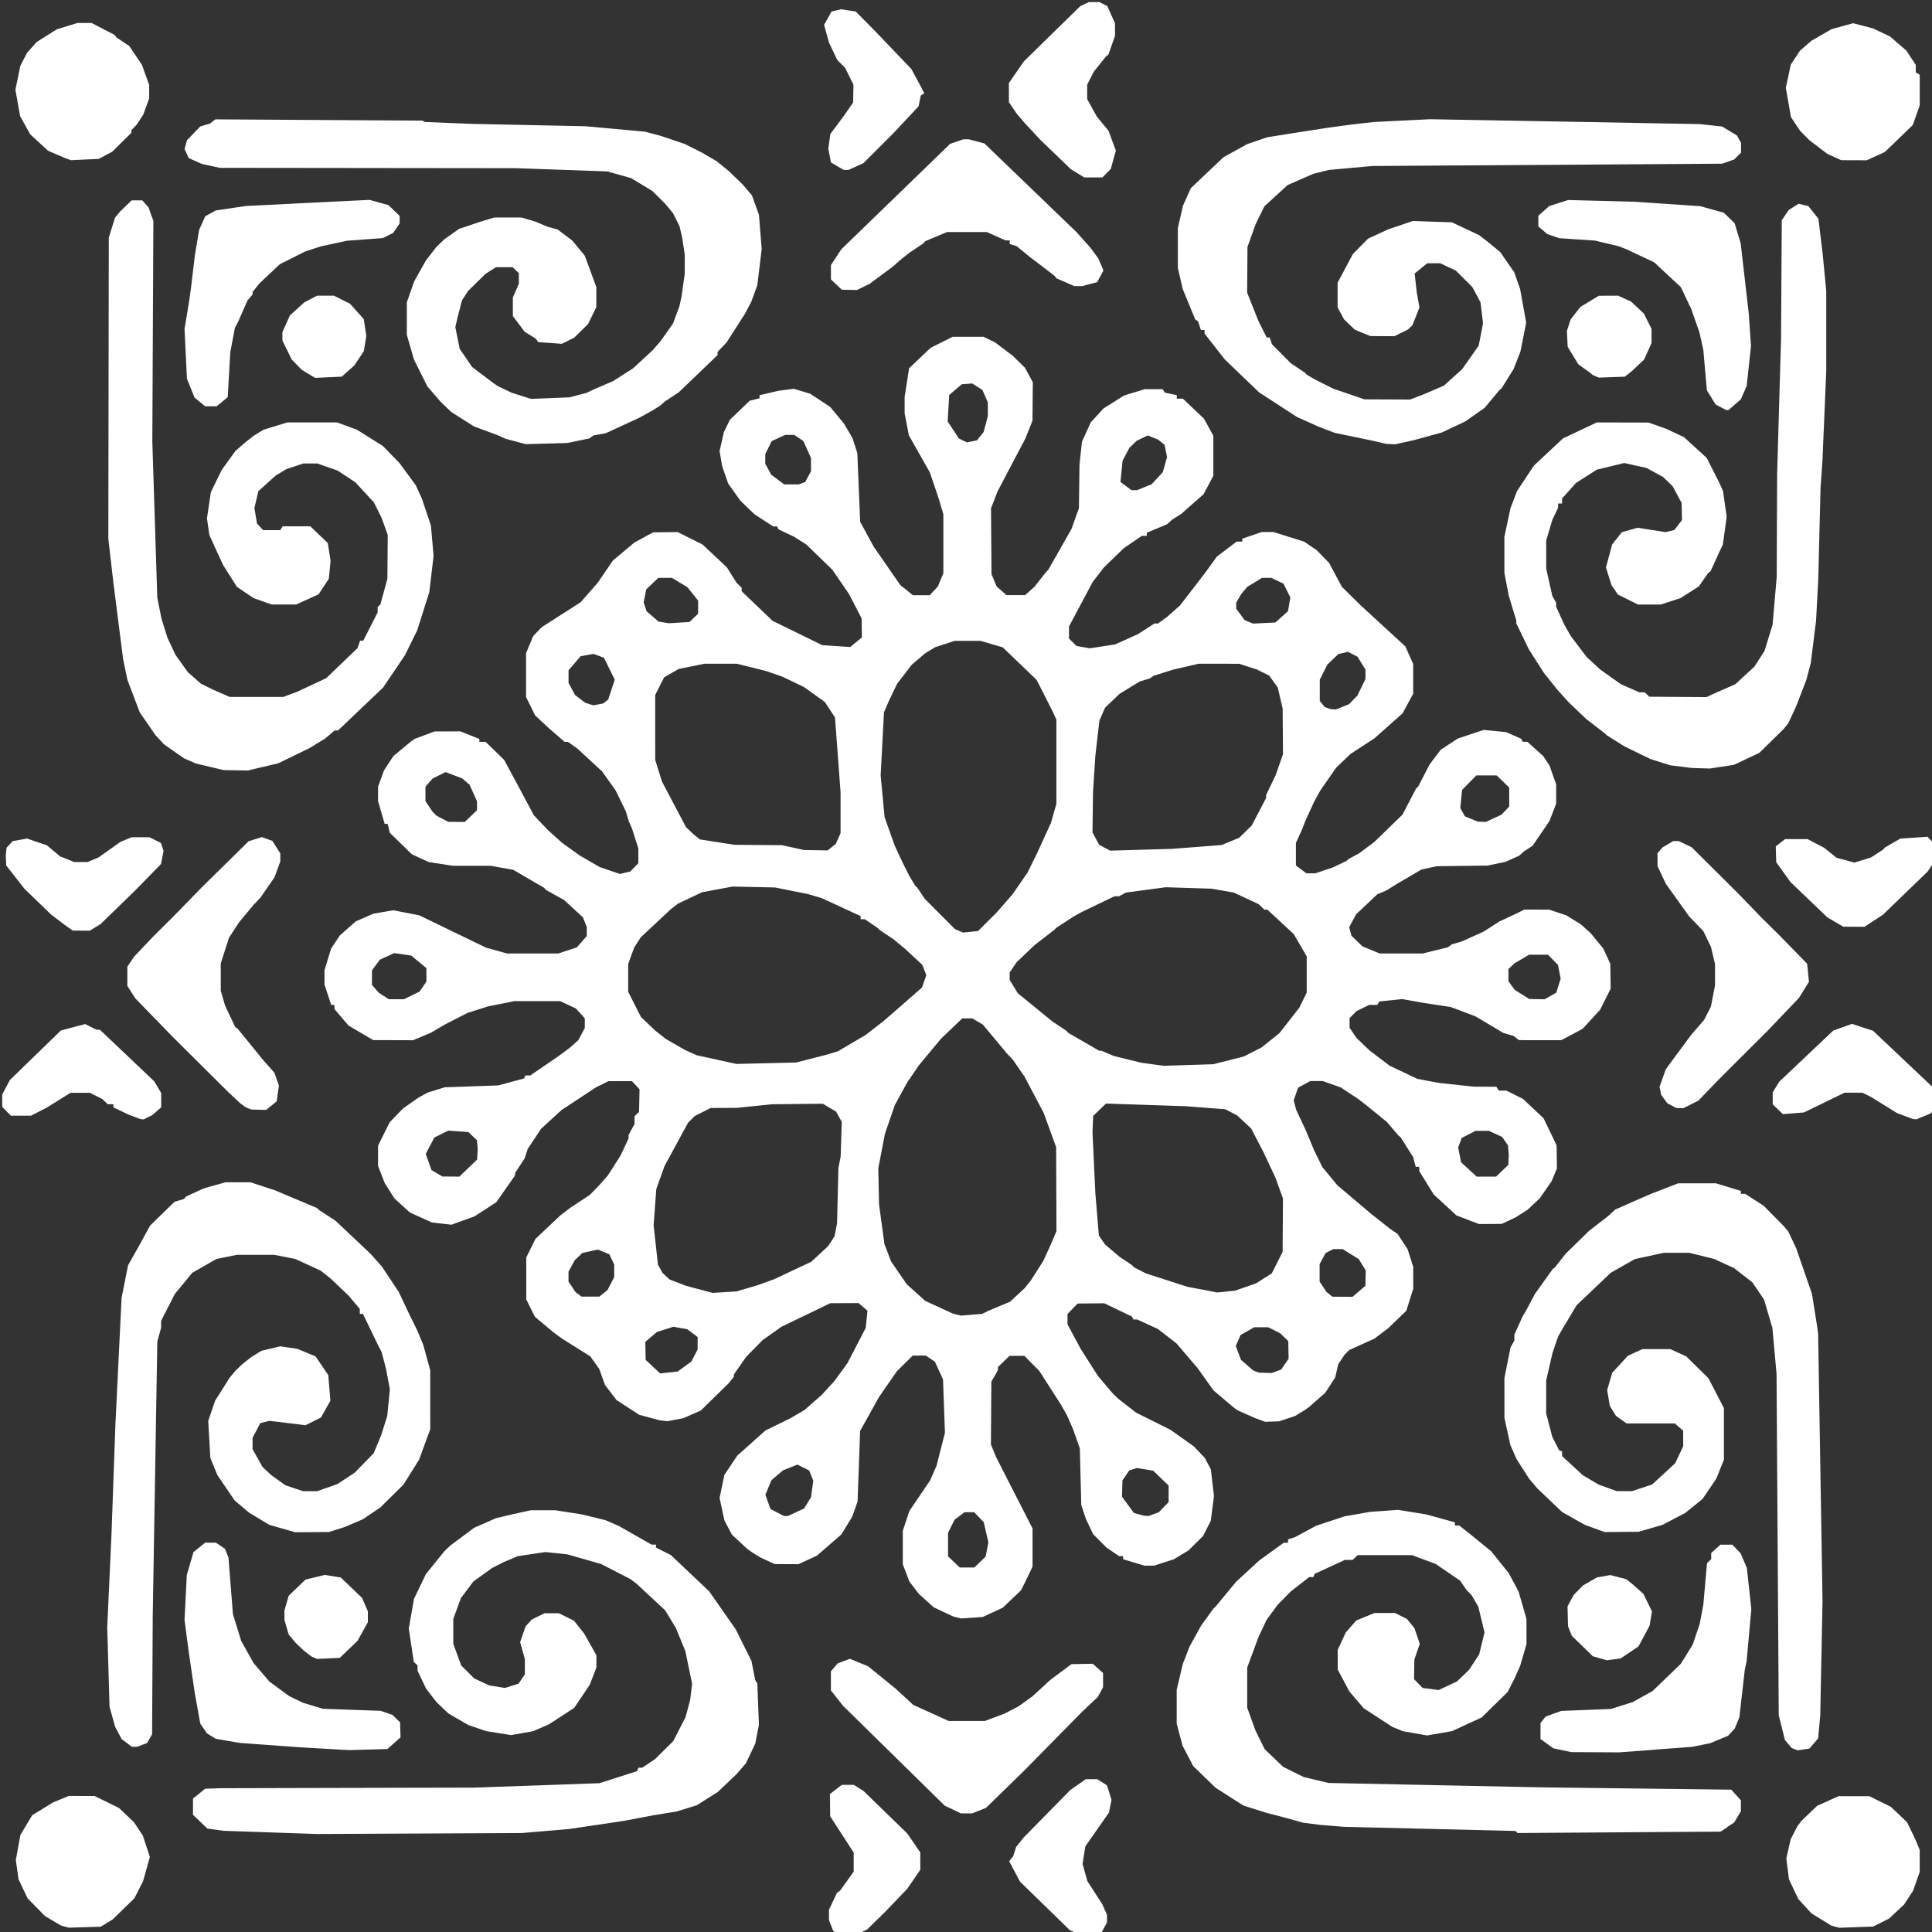 <?xml version="1.0" encoding="UTF-8" standalone="no"?>
<svg
   xmlns:dc="http://purl.org/dc/elements/1.1/"
   xmlns:cc="http://creativecommons.org/ns#"
   xmlns:rdf="http://www.w3.org/1999/02/22-rdf-syntax-ns#"
   xmlns:svg="http://www.w3.org/2000/svg"
   xmlns="http://www.w3.org/2000/svg"
   xmlns:sodipodi="http://sodipodi.sourceforge.net/DTD/sodipodi-0.dtd"
   xmlns:inkscape="http://www.inkscape.org/namespaces/inkscape"
   width="10mm"
   height="10mm"
   viewBox="0 0 10 10"
   version="1.1"
   id="svg857"
   inkscape:version="1.0 (4035a4fb49, 2020-05-01)"
   sodipodi:docname="ico.svg">
  <rect x="0" y="0" width="10" height="10" fill="#333333" stroke="none"/>
  <defs
     id="defs851" />
  <sodipodi:namedview
     id="base"
     pagecolor="#ffffff"
     bordercolor="#666666"
     borderopacity="1.0"
     inkscape:pageopacity="0.0"
     inkscape:pageshadow="2"
     inkscape:zoom="4"
     inkscape:cx="89.479427"
     inkscape:cy="34.264449"
     inkscape:document-units="mm"
     inkscape:current-layer="g1452"
     inkscape:document-rotation="0"
     showgrid="false"
     inkscape:window-width="1920"
     inkscape:window-height="1016"
     inkscape:window-x="0"
     inkscape:window-y="27"
     inkscape:window-maximized="1" />
  <g
     inkscape:label="Katman 1"
     inkscape:groupmode="layer"
     id="layer1">
    <g
       id="g1459"
       transform="matrix(0.109,0,0,0.109,-6.395,-6.116)"
       style="stroke:none">
      <g
         style="stroke:none"
         transform="translate(-2.247,60.942)"
         id="g1452">
        <path
           style="fill:#ffffff;stroke:none;stroke-width:0.092"
           d="m 101.708,86.979 0.387,-0.189 0.435,-0.426 0.435,-0.426 0.516,-0.539 0.516,-0.539 0.31,-0.451 0.31,-0.451 v -0.412 -0.412 l -0.309,-0.451 -0.31,-0.451 -1.035,-1.006 -1.035,-1.006 -0.233,-0.148 -0.233,-0.148 -0.286,7.88e-4 h -0.286 l -0.283,0.218 -0.283,0.218 0.008,0.529 0.008,0.529 0.557,0.86 0.557,0.86 v 0.453 0.453 l -0.324,0.453 -0.324,0.453 -0.072,0.048 -0.072,0.048 -0.191,0.405 -0.191,0.405 v 0.243 0.243 l 0.099,0.255 0.099,0.255 0.208,0.156 0.208,0.156 0.216,0.003 0.216,0.003 0.387,-0.189 z m 11.261,0.081 0.247,-0.108 0.134,-0.249 0.134,-0.25 V 86.272 86.091 l -0.114,-0.253 -0.114,-0.253 -0.352,-0.545 -0.352,-0.545 -0.114,-0.408 -0.114,-0.408 0.065,-0.417 0.065,-0.417 0.562,-0.803 0.562,-0.803 0.06,-0.303 0.06,-0.303 -0.107,-0.343 -0.107,-0.343 -0.232,-0.146 -0.232,-0.146 h -0.272 -0.272 l -0.368,0.257 -0.368,0.257 -1.103,1.124 -1.103,1.124 -0.182,0.226 -0.182,0.226 -0.072,0.226 -0.072,0.226 -0.094,0.113 -0.094,0.113 0.255,0.485 0.256,0.485 1.187,1.156 1.187,1.156 0.385,0.165 0.385,0.165 0.114,0.006 0.114,0.006 0.247,-0.108 z m -46.993,-0.57 0.283,-0.169 0.519,-0.505 0.519,-0.505 0.207,-0.407 0.207,-0.407 0.161,-0.574 0.161,-0.574 -0.167,-0.508 -0.167,-0.509 -0.214,-0.321 -0.214,-0.321 -0.351,-0.334 -0.352,-0.334 -0.58,-0.285 -0.58,-0.285 -0.613,-7.87e-4 -0.613,-7.87e-4 -0.373,0.154 -0.373,0.153 -0.496,0.305 -0.496,0.305 -0.28,0.47 -0.28,0.47 -0.108,0.593 -0.108,0.593 0.064,0.457 0.064,0.457 0.216,0.453 0.216,0.453 0.411,0.419 0.411,0.419 0.383,0.227 0.383,0.227 0.184,0.05 0.184,0.05 0.755,-0.023 0.755,-0.023 0.283,-0.169 z m 84.261,-0.026 0.377,-0.184 0.358,-0.334 0.358,-0.334 0.216,-0.331 0.216,-0.331 0.157,-0.446 0.157,-0.446 v -0.523 -0.523 l -0.105,-0.253 -0.105,-0.253 -0.194,-0.402 -0.194,-0.402 -0.385,-0.367 -0.385,-0.367 -0.512,-0.253 -0.512,-0.253 -0.732,-7.86e-4 -0.732,-7.87e-4 -0.509,0.231 -0.509,0.231 -0.37,0.355 -0.37,0.355 -0.094,0.124 -0.094,0.124 -0.163,0.314 -0.163,0.314 -0.103,0.453 -0.103,0.453 0.063,0.498 0.063,0.498 0.221,0.466 0.221,0.466 0.312,0.342 0.313,0.342 0.473,0.291 0.473,0.291 0.187,0.051 0.187,0.051 0.802,-0.029 0.802,-0.029 0.377,-0.184 z m -63.408,-4.349 1.132,-0.097 1.274,-0.189 1.274,-0.189 0.708,-0.134 0.708,-0.134 0.566,-0.093 0.566,-0.093 0.472,-0.146 0.472,-0.146 0.497,-0.314 0.498,-0.314 0.446,-0.423 0.446,-0.423 0.224,-0.26 0.224,-0.26 0.223,-0.468 0.223,-0.468 0.086,-0.446 0.086,-0.446 -0.037,-0.981 -0.037,-0.981 -0.049,-0.076 -0.049,-0.076 -0.091,-0.461 -0.091,-0.461 L 96.229,73.292 95.858,72.545 95.225,71.64 94.592,70.734 93.683,69.874 92.775,69.014 92.421,68.835 92.067,68.656 v -0.07 -0.07 h -0.105 -0.105 l -0.768,-0.438 -0.768,-0.438 -0.33,-0.144 -0.33,-0.144 -0.566,-0.137 -0.566,-0.137 -0.624,-0.097 -0.624,-0.097 H 86.703 86.125 l -0.45,0.099 -0.45,0.099 -0.377,0.089 -0.377,0.089 -0.519,0.228 -0.519,0.228 -0.566,0.421 -0.565,0.421 -0.142,0.136 -0.142,0.137 -0.439,0.543 -0.439,0.543 -0.283,0.589 -0.283,0.589 -0.123,0.703 -0.123,0.703 0.119,0.791 0.119,0.791 0.089,0.086 0.089,0.086 v 0.123 0.123 l 0.202,0.425 0.202,0.425 0.244,0.317 0.244,0.317 0.286,0.274 0.286,0.274 0.472,0.274 0.472,0.274 0.425,0.146 0.425,0.146 0.594,0.094 0.594,0.094 0.515,-0.091 0.515,-0.091 0.379,-0.163 0.379,-0.163 0.602,-0.392 0.602,-0.392 0.37,-0.55 0.37,-0.55 0.158,-0.41 0.158,-0.41 V 74.06 73.771 l -0.291,-0.516 -0.291,-0.516 -0.244,-0.307 -0.244,-0.307 -0.358,-0.175 -0.358,-0.175 H 87.112 86.774 l -0.302,0.149 -0.302,0.149 -0.148,0.163 -0.148,0.163 -0.129,0.374 -0.129,0.374 0.112,0.402 0.112,0.402 v 0.364 0.364 l -0.149,0.219 -0.149,0.219 -0.324,0.103 -0.325,0.103 -0.375,-0.061 -0.375,-0.061 L 83.788,75.034 83.433,74.868 83.126,74.562 82.819,74.255 82.63,73.742 82.442,73.228 v -0.593 -0.593 l 0.18,-0.492 0.18,-0.492 0.296,-0.396 0.296,-0.396 0.444,-0.319 0.444,-0.319 0.283,-0.144 0.283,-0.144 0.33,-0.138 0.33,-0.138 0.654,-0.098 0.654,-0.098 0.525,0.056 0.525,0.056 0.802,0.23 0.802,0.23 0.694,0.358 0.694,0.358 0.143,0.108 0.143,0.108 0.681,0.634 0.681,0.634 0.254,0.42 0.254,0.42 0.225,0.551 0.225,0.551 0.159,0.77 0.159,0.77 -0.046,0.387 -0.046,0.387 -0.11,0.407 -0.11,0.407 -0.291,0.567 -0.291,0.567 -0.435,0.431 -0.435,0.431 -0.303,0.202 -0.303,0.202 h -0.09 -0.09 l -0.031,0.081 -0.031,0.081 -0.894,0.287 -0.895,0.287 -2.974,0.105 -2.974,0.105 -6.039,0.013 -6.039,0.015 -0.347,0.012 -0.347,0.012 -0.29,0.234 -0.29,0.234 v 0.384 0.384 l 0.342,0.328 0.342,0.328 0.389,0.053 0.389,0.053 2.217,0.076 2.217,0.076 4.859,-0.023 4.859,-0.023 z m 56.11,-0.19 0.327,-0.215 0.159,-0.266 0.159,-0.266 v -0.259 -0.259 l -0.228,-0.254 -0.228,-0.254 -4.467,-0.054 -4.467,-0.054 -5.095,-0.105 -5.095,-0.105 -0.589,-0.14 -0.589,-0.14 -0.491,-0.244 -0.491,-0.244 -0.438,-0.42 -0.438,-0.42 -0.217,-0.441 -0.217,-0.441 -0.196,-0.543 -0.196,-0.543 v -0.951 -0.951 l 0.267,-0.724 0.267,-0.724 0.192,-0.407 0.191,-0.407 0.265,-0.362 0.265,-0.362 0.313,-0.317 0.313,-0.317 0.434,-0.339 0.434,-0.339 h 0.1 0.1 l 0.031,-0.078 0.031,-0.078 0.718,-0.33 0.718,-0.33 h 0.184 0.183 l 0.118,-0.113 0.118,-0.113 h 1.293 1.293 l 0.563,0.21 0.563,0.21 0.578,0.396 0.578,0.396 0.15,0.219 0.15,0.219 0.124,0.127 0.125,0.128 0.158,0.273 0.158,0.273 0.147,0.609 0.147,0.609 -0.128,0.525 -0.128,0.525 -0.239,0.364 -0.239,0.364 -0.29,0.278 -0.29,0.278 -0.433,0.201 -0.433,0.201 -0.38,-0.049 -0.38,-0.049 -0.203,-0.209 -0.203,-0.209 0.008,-0.467 0.008,-0.467 0.128,-0.373 0.128,-0.373 -0.128,-0.373 -0.128,-0.373 -0.178,-0.217 -0.178,-0.217 -0.283,-0.141 -0.283,-0.14 h -0.487 -0.487 l -0.431,0.177 -0.431,0.177 -0.251,0.286 -0.251,0.286 -0.191,0.415 -0.191,0.415 8.2e-4,0.464 8.2e-4,0.464 0.275,0.519 0.275,0.519 0.342,0.4 0.341,0.4 0.68,0.443 0.68,0.443 0.252,0.103 0.252,0.103 0.574,0.1 0.574,0.1 0.59,-0.102 0.59,-0.102 0.705,-0.325 0.705,-0.325 0.616,-0.604 0.616,-0.604 0.158,-0.308 0.158,-0.308 0.141,-0.317 0.141,-0.317 0.149,-0.512 0.149,-0.512 v -0.598 -0.598 l -0.189,-0.655 -0.189,-0.655 -0.234,-0.434 -0.234,-0.434 -0.415,-0.517 -0.415,-0.517 -0.46,-0.375 -0.46,-0.375 -0.297,-0.236 -0.297,-0.236 h -0.104 -0.104 v -0.077 -0.077 l -0.684,-0.188 -0.684,-0.188 -0.665,-0.108 -0.665,-0.108 -0.656,0.047 -0.656,0.047 -0.613,0.106 -0.613,0.106 -0.677,0.224 -0.677,0.224 -0.502,0.271 -0.502,0.271 -0.165,0.053 -0.165,0.053 v 0.08 0.08 h -0.102 -0.102 l -0.583,0.421 -0.583,0.421 -0.55,0.507 -0.55,0.507 -0.486,0.589 -0.486,0.589 -0.05,0.045 -0.05,0.045 -0.294,0.407 -0.294,0.407 -0.275,0.498 -0.275,0.498 -0.158,0.407 -0.158,0.407 -0.146,0.617 -0.146,0.617 v 0.805 0.805 l 0.14,0.525 0.14,0.525 0.252,0.482 0.252,0.482 0.531,0.514 0.53,0.514 0.664,0.424 0.664,0.424 0.561,0.176 0.561,0.176 0.377,0.097 0.377,0.097 0.472,0.132 0.472,0.132 0.425,0.054 0.425,0.054 0.566,0.045 0.566,0.045 4.056,0.098 4.056,0.098 0.049,0.049 0.049,0.048 4.821,-0.033 4.821,-0.033 0.327,-0.215 z m -35.532,-0.776 0.332,-0.133 0.915,-0.893 0.915,-0.893 1.368,-1.39 1.368,-1.39 0.37,-0.349 0.37,-0.349 0.126,-0.233 0.126,-0.233 v -0.336 -0.336 l -0.244,-0.22 -0.244,-0.22 -0.507,0.009 -0.507,0.009 -0.499,0.372 -0.499,0.372 -0.425,0.391 -0.425,0.391 -0.33,0.238 -0.33,0.238 -0.33,0.172 -0.33,0.172 -0.472,0.176 -0.472,0.176 h -0.859 -0.859 l -0.227,-0.103 -0.227,-0.103 -0.613,-0.278 -0.613,-0.278 -0.425,-0.391 -0.425,-0.391 -0.648,-0.526 -0.647,-0.526 -0.432,-0.178 -0.432,-0.178 -0.289,0.109 -0.289,0.109 -0.163,0.189 -0.163,0.189 8.2e-4,0.453 8.3e-4,0.453 0.285,0.362 0.285,0.362 2.418,2.375 2.418,2.375 0.385,0.183 0.385,0.183 0.263,7.8e-5 0.263,8.6e-5 0.333,-0.133 z m 32.12,-2.901 1.746,-0.129 0.425,-0.086 0.425,-0.086 0.425,-0.176 0.425,-0.176 0.159,-0.17 0.159,-0.17 0.111,-0.271 0.111,-0.271 0.129,-1.132 0.129,-1.132 0.042,-0.192 0.042,-0.192 0.113,-1.24 0.113,-1.24 -0.107,-0.984 -0.107,-0.984 -0.148,-0.345 -0.148,-0.345 -0.196,-0.204 -0.196,-0.204 h -0.284 -0.284 l -0.218,0.197 -0.218,0.197 v 0.147 0.147 l -0.1,0.096 -0.1,0.096 -0.087,0.986 -0.087,0.986 -0.086,0.454 -0.086,0.454 -0.168,0.497 -0.168,0.497 -0.282,0.453 -0.282,0.453 -0.668,0.644 -0.668,0.644 -0.471,0.262 -0.471,0.262 -0.519,0.165 -0.519,0.165 -1.179,0.045 -1.179,0.046 -0.372,0.135 -0.372,0.135 -0.121,0.152 -0.121,0.152 v 0.38 0.38 l 0.307,0.222 0.307,0.222 0.425,0.089 0.425,0.089 1.132,0.006 1.132,0.006 1.746,-0.129 z m -59.9,-0.304 0.31,-0.278 -0.011,-0.356 -0.011,-0.356 -0.178,-0.174 -0.177,-0.174 -0.283,-0.099 -0.283,-0.099 -1.368,-0.048 -1.368,-0.048 -0.472,-0.141 -0.472,-0.141 -0.33,-0.158 -0.33,-0.158 -0.472,-0.347 -0.472,-0.347 -0.377,-0.441 -0.377,-0.441 -0.293,-0.525 -0.293,-0.525 -0.196,-0.634 -0.196,-0.634 -0.106,-1.344 -0.106,-1.344 -0.083,-0.209 -0.083,-0.209 -0.216,-0.145 -0.216,-0.145 h -0.255 -0.255 l -0.277,0.224 -0.277,0.224 -0.159,0.545 -0.159,0.545 -0.053,1.065 -0.054,1.065 0.108,0.815 0.108,0.815 0.133,0.905 0.133,0.905 0.133,0.743 0.133,0.743 0.157,0.229 0.157,0.229 0.211,0.13 0.211,0.13 0.566,0.098 0.566,0.098 1.415,0.103 1.415,0.103 1.179,0.068 1.179,0.068 0.915,-0.026 0.915,-0.026 z m 67.419,0.016 0.207,-0.244 0.05,-0.548 0.05,-0.549 0.054,-2.716 0.054,-2.716 -0.104,-6.338 -0.104,-6.338 -0.031,-0.226 -0.031,-0.226 -0.116,-0.724 -0.115,-0.724 -0.376,-1.087 -0.376,-1.087 -0.188,-0.397 -0.188,-0.397 -0.11,-0.13 -0.11,-0.13 -0.472,-0.478 -0.472,-0.478 -0.442,-0.285 -0.442,-0.285 h -0.101 -0.101 v -0.068 -0.068 l -0.59,-0.181 -0.59,-0.181 h -0.896 -0.896 l -0.33,0.127 -0.33,0.127 -0.33,0.129 -0.33,0.129 -0.283,0.123 -0.283,0.123 -0.556,0.245 -0.556,0.245 -0.156,0.146 -0.156,0.146 -0.466,0.362 -0.466,0.362 -0.555,0.543 -0.555,0.543 -0.248,0.317 -0.248,0.317 -0.057,0.045 -0.057,0.045 -0.422,0.589 -0.421,0.589 -0.201,0.378 -0.201,0.378 -0.096,0.165 -0.096,0.165 -0.192,0.425 -0.192,0.425 v 0.142 0.142 l -0.09,0.157 -0.09,0.157 -0.146,0.733 -0.146,0.733 8e-5,0.942 8e-5,0.942 0.139,0.64 0.139,0.64 0.146,0.335 0.146,0.335 0.303,0.473 0.303,0.473 0.19,0.224 0.19,0.224 0.593,0.566 0.593,0.566 0.539,0.303 0.539,0.303 0.468,0.171 0.468,0.171 0.806,-0.006 0.806,-0.006 0.565,-0.163 0.565,-0.163 0.54,-0.282 0.54,-0.282 0.414,-0.333 0.414,-0.333 0.327,-0.482 0.327,-0.482 0.182,-0.453 0.182,-0.453 v -1.222 -1.222 l -0.368,-0.711 -0.368,-0.711 -0.529,-0.52 -0.529,-0.52 -0.377,-0.172 -0.377,-0.172 h -0.66 -0.661 l -0.347,0.159 -0.347,0.159 -0.372,0.406 -0.372,0.406 -0.119,0.408 -0.119,0.408 0.063,0.377 0.063,0.377 0.146,0.235 0.146,0.235 0.252,0.181 0.252,0.181 h 1.145 1.145 l 0.199,0.172 0.199,0.172 v 0.371 0.371 l -0.189,0.4 -0.189,0.4 -0.548,0.506 -0.548,0.506 -0.476,0.158 -0.477,0.158 h -0.362 -0.362 l -0.428,-0.153 -0.428,-0.153 -0.377,-0.223 -0.377,-0.223 -0.495,-0.456 -0.495,-0.456 V 64.203 64.093 l -0.071,-0.03 -0.071,-0.03 -0.161,-0.317 -0.161,-0.317 -0.145,-0.556 -0.145,-0.556 V 61.502 60.718 l 0.15,-0.652 0.15,-0.652 0.131,-0.384 0.131,-0.384 0.089,-0.16 0.089,-0.16 0.353,-0.589 0.353,-0.589 0.81,-0.771 0.81,-0.771 0.573,-0.325 0.573,-0.325 0.689,-0.149 0.689,-0.149 h 0.603 0.603 l 0.588,0.146 0.588,0.146 0.472,0.216 0.472,0.216 0.438,0.34 0.438,0.34 0.276,0.407 0.276,0.407 0.2,0.679 0.199,0.679 0.098,1.087 0.098,1.087 0.052,8.104 0.052,8.104 0.147,0.589 0.147,0.589 0.161,0.19 0.161,0.19 0.138,0.055 0.138,0.055 0.283,-0.042 0.283,-0.042 0.207,-0.244 z m -79.385,0.067 0.236,-0.086 0.121,-0.208 0.121,-0.208 0.015,-2.807 0.015,-2.807 0.109,-6.519 0.109,-6.519 0.09,-0.327 0.09,-0.327 v -0.165 -0.165 l 0.327,-0.639 0.327,-0.639 0.414,-0.502 0.414,-0.502 0.57,-0.326 0.57,-0.326 0.486,-0.1 0.486,-0.1 h 0.887 0.887 l 0.5,0.097 0.5,0.097 0.604,0.278 0.604,0.278 0.241,0.191 0.24,0.191 0.43,0.41 0.43,0.41 0.259,0.309 0.259,0.309 v 0.118 0.118 h 0.075 0.075 l 0.361,0.747 0.361,0.747 0.081,0.155 0.081,0.155 0.102,0.388 0.102,0.388 0.095,0.498 0.095,0.498 -0.062,0.634 -0.062,0.634 -0.143,0.453 -0.143,0.453 -0.074,0.181 -0.074,0.181 -0.106,0.252 -0.106,0.253 -0.449,0.46 -0.449,0.46 -0.412,0.272 -0.412,0.272 -0.483,0.169 -0.483,0.169 -0.332,-7.87e-4 -0.332,-7.88e-4 -0.425,-0.141 L 74.467,65.696 74.137,65.46 73.807,65.224 73.593,65.025 73.38,64.827 73.145,64.403 72.91,63.98 v -0.27 -0.27 l 0.184,-0.347 0.184,-0.347 0.215,-0.054 0.215,-0.054 0.859,0.104 0.859,0.104 0.365,-0.182 0.365,-0.182 0.225,-0.4 0.225,-0.4 -0.05,-0.608 -0.05,-0.608 -0.303,-0.445 -0.304,-0.445 -0.433,-0.179 -0.433,-0.179 -0.402,-0.059 -0.402,-0.059 -0.448,0.106 -0.448,0.107 -0.236,0.144 -0.236,0.144 -0.229,0.181 -0.229,0.181 -0.149,0.145 -0.149,0.145 -0.144,0.172 -0.144,0.172 -0.343,0.543 -0.343,0.543 -0.163,0.48 -0.163,0.48 0.05,0.878 0.05,0.878 0.167,0.407 0.167,0.407 0.41,0.603 0.41,0.603 0.345,0.291 0.345,0.291 0.478,0.288 0.478,0.288 0.613,0.175 0.613,0.176 0.802,-0.005 0.802,-0.005 0.377,-0.12 0.377,-0.12 0.425,-0.181 0.425,-0.181 0.42,-0.283 0.42,-0.283 0.549,-0.543 0.549,-0.543 0.369,-0.589 0.369,-0.589 0.266,-0.724 0.266,-0.724 -2.3e-4,-1.403 -3.3e-4,-1.403 -0.168,-0.609 -0.168,-0.609 -0.144,-0.342 -0.144,-0.342 -0.222,-0.453 -0.221,-0.453 -0.213,-0.453 -0.213,-0.453 -0.404,-0.607 -0.404,-0.607 -0.265,-0.297 -0.264,-0.297 -0.834,-0.787 -0.834,-0.787 -0.392,-0.255 -0.392,-0.255 -0.047,-0.047 -0.047,-0.047 -0.519,-0.218 -0.519,-0.218 -0.472,-0.2 -0.472,-0.2 -0.59,-0.193 -0.59,-0.193 H 72.219 71.623 l -0.513,0.144 -0.513,0.144 -0.425,0.196 -0.425,0.196 -0.047,0.056 -0.047,0.056 -0.225,0.068 -0.225,0.068 -0.579,0.564 -0.579,0.564 -0.243,0.445 -0.243,0.445 -0.28,0.498 -0.28,0.498 -0.154,0.77 -0.154,0.77 -0.148,3.033 -0.148,3.033 -0.092,2.581 -0.092,2.581 -0.101,2.218 -0.101,2.218 0.055,1.881 0.055,1.881 0.132,0.474 0.132,0.474 0.155,0.292 0.155,0.292 0.243,0.183 0.243,0.183 h 0.123 0.123 l 0.236,-0.086 z m 70.639,-4.392 0.425,-0.288 0.262,-0.492 0.262,-0.492 0.057,-0.337 0.057,-0.337 -0.204,-0.417 -0.204,-0.417 -0.274,-0.243 -0.274,-0.243 -0.136,-0.107 -0.136,-0.107 -0.376,-0.097 -0.376,-0.097 -0.319,0.057 -0.319,0.057 -0.33,0.19 -0.33,0.19 -0.222,0.228 -0.222,0.228 -0.144,0.267 -0.144,0.267 0.011,0.473 0.011,0.473 0.09,0.227 0.09,0.227 0.5,0.486 0.5,0.486 0.33,0.095 0.33,0.095 0.33,-0.043 0.33,-0.044 z M 77.474,73.488 77.896,73.083 78.14,72.642 78.385,72.201 V 71.94 71.679 L 78.247,71.363 78.109,71.047 77.604,70.562 77.098,70.077 l -0.378,-0.061 -0.378,-0.061 -0.459,0.111 -0.459,0.111 -0.399,0.383 -0.399,0.383 -0.101,0.349 -0.101,0.349 v 0.226 0.226 l 0.1,0.345 0.1,0.345 0.159,0.191 0.159,0.191 0.196,0.188 0.196,0.188 0.192,0.147 0.192,0.147 0.131,0.055 0.131,0.055 0.537,-0.026 0.537,-0.026 z m 30.576,-1.749 0.488,-0.229 0.431,-0.413 0.431,-0.413 0.102,-0.201 0.102,-0.201 0.172,-0.362 0.172,-0.362 v -0.905 -0.905 l -0.856,-1.675 -0.856,-1.675 -0.132,-0.317 -0.132,-0.317 0.01,-1.494 0.01,-1.494 0.156,-0.272 0.156,-0.272 8.2e-4,-0.075 v -0.075 l 0.276,-0.265 0.276,-0.265 h 0.352 0.352 l 0.353,0.357 0.354,0.357 0.512,0.798 0.512,0.798 0.153,0.272 0.153,0.272 0.138,0.317 0.138,0.317 0.16,0.453 0.16,0.453 0.034,1.345 0.034,1.345 0.11,0.33 0.11,0.33 0.172,0.362 0.172,0.362 0.316,0.317 0.316,0.317 0.298,0.204 0.298,0.204 h 0.098 0.098 v 0.074 0.074 l 0.504,0.152 0.504,0.152 h 0.234 0.234 l 0.465,-0.151 0.465,-0.151 0.345,-0.207 0.345,-0.207 0.348,-0.344 0.348,-0.344 0.185,-0.362 0.184,-0.362 0.076,-0.589 0.076,-0.589 -0.075,-0.634 -0.074,-0.634 -0.144,-0.272 -0.144,-0.272 -0.263,-0.275 -0.263,-0.275 -0.554,-0.393 -0.554,-0.393 -0.814,-0.405 -0.814,-0.405 -0.424,-0.331 -0.423,-0.331 -0.143,-0.14 -0.143,-0.14 -0.341,-0.404 -0.341,-0.404 -0.405,-0.634 -0.405,-0.634 -0.316,-0.589 -0.315,-0.589 v -0.244 -0.244 l 0.24,-0.249 0.24,-0.249 0.634,-0.006 0.634,-0.006 0.659,0.317 0.659,0.317 0.031,0.068 0.031,0.068 h 0.092 0.092 l 0.49,0.225 0.49,0.225 0.44,0.341 0.44,0.341 0.347,0.407 0.347,0.407 0.157,0.182 0.157,0.182 0.375,0.527 0.375,0.527 0.474,0.402 0.474,0.401 0.094,0.071 0.094,0.071 0.425,0.188 0.425,0.188 0.236,0.087 0.236,0.087 0.33,-0.012 0.33,-0.012 0.377,-0.125 0.377,-0.125 0.236,-0.144 0.236,-0.144 0.094,-0.067 0.094,-0.067 0.389,-0.341 0.389,-0.341 0.236,-0.365 0.236,-0.365 0.072,-0.313 0.072,-0.313 0.152,-0.228 0.151,-0.228 0.107,-0.108 0.107,-0.108 0.603,-0.273 0.603,-0.273 0.33,-0.251 0.33,-0.251 0.425,-0.41 0.425,-0.41 0.165,-0.524 0.165,-0.524 -8.2e-4,-0.517 -8.2e-4,-0.517 -0.133,-0.42 -0.133,-0.42 -0.239,-0.364 -0.239,-0.364 -0.178,-0.121 -0.178,-0.121 -0.458,-0.362 -0.458,-0.362 -0.795,-0.673 -0.795,-0.673 -0.355,-0.431 -0.355,-0.431 -0.192,-0.39 -0.192,-0.39 -0.208,-0.498 -0.208,-0.498 -0.222,-0.473 -0.222,-0.473 -0.058,-0.224 -0.058,-0.224 0.104,-0.299 0.104,-0.299 0.29,-0.158 0.29,-0.158 h 0.296 0.296 l 0.428,0.152 0.428,0.152 0.42,0.278 0.42,0.278 0.193,0.15 0.193,0.15 0.483,0.393 0.483,0.393 0.27,0.317 0.27,0.317 0.054,0.045 0.054,0.045 0.299,0.473 0.299,0.473 0.06,0.229 0.06,0.229 h 0.084 0.084 v 0.101 0.101 l 0.343,0.555 0.343,0.555 0.541,0.498 0.54,0.498 0.534,0.204 0.534,0.204 0.54,-0.003 0.54,-0.003 0.33,-0.155 0.33,-0.155 0.283,-0.18 0.283,-0.18 0.29,-0.272 0.29,-0.272 0.282,-0.407 0.282,-0.407 0.127,-0.303 0.126,-0.303 -0.008,-0.546 -0.008,-0.546 -0.091,-0.193 -0.091,-0.193 -0.219,-0.453 -0.219,-0.453 -0.49,-0.46 -0.49,-0.46 -0.392,-0.196 -0.392,-0.196 h -0.18 -0.18 l -0.058,-0.091 -0.058,-0.091 -0.537,-0.003 -0.537,-0.003 -0.802,-0.086 -0.802,-0.086 -0.283,-0.05 -0.283,-0.05 -0.255,-0.05 -0.255,-0.05 -0.656,-0.31 -0.656,-0.31 -0.476,-0.361 -0.476,-0.361 -0.311,-0.299 -0.311,-0.299 -0.165,-0.242 -0.165,-0.242 V 43.746 43.513 l 0.165,-0.166 0.165,-0.166 0.302,-0.147 0.302,-0.147 h 0.188 0.188 l 0.053,-0.082 0.053,-0.082 0.543,-0.056 0.543,-0.056 0.519,0.093 0.519,0.093 0.629,0.094 0.629,0.094 0.586,0.221 0.586,0.221 0.672,0.399 0.672,0.399 0.236,0.067 0.236,0.067 0.13,0.101 0.13,0.101 1.002,7.86e-4 1.002,7.87e-4 0.506,-0.269 0.507,-0.269 0.417,-0.455 0.417,-0.455 0.25,-0.498 0.25,-0.498 -0.008,-0.589 -0.008,-0.589 -0.165,-0.362 -0.165,-0.362 -0.296,-0.362 -0.296,-0.362 -0.236,-0.215 -0.236,-0.215 -0.351,-0.215 -0.351,-0.215 -0.404,-0.135 -0.403,-0.135 -0.591,-7.87e-4 -0.591,-7.87e-4 -0.164,0.083 -0.164,0.083 -0.425,0.198 -0.425,0.198 -0.377,0.242 -0.377,0.242 -0.519,0.234 -0.519,0.234 -0.236,0.069 -0.236,0.069 -0.094,0.07 -0.094,0.07 -0.597,0.146 -0.597,0.146 h -1.023 -1.022 l -0.409,-0.169 -0.409,-0.169 -0.261,-0.253 -0.261,-0.252 -0.053,-0.202 -0.053,-0.202 0.163,-0.304 0.163,-0.304 0.505,-0.478 0.505,-0.478 0.212,-0.089 0.212,-0.089 0.253,-0.157 0.253,-0.157 0.582,-0.341 0.582,-0.341 0.366,-0.079 0.366,-0.079 1.205,-0.015 1.205,-0.015 0.425,-0.089 0.425,-0.089 0.328,-0.147 0.328,-0.147 0.109,-0.099 0.109,-0.099 0.207,-0.136 0.207,-0.136 0.402,-0.589 0.402,-0.589 0.157,-0.41 0.157,-0.41 V 32.871 32.415 l -0.157,-0.446 -0.157,-0.446 -0.15,-0.226 -0.15,-0.226 -0.377,-0.339 -0.377,-0.339 -0.11,-7.87e-4 -0.11,-7.77e-4 -0.031,-0.068 -0.031,-0.068 -0.362,-0.161 -0.362,-0.161 -0.535,-0.052 -0.535,-0.052 -0.613,0.204 -0.613,0.204 -0.406,0.266 -0.406,0.266 -0.264,0.35 -0.264,0.35 -0.272,0.525 -0.272,0.525 -0.048,0.045 -0.048,0.045 -0.324,0.621 -0.324,0.621 -0.667,0.648 -0.667,0.648 -0.361,0.27 -0.361,0.27 -0.252,0.136 -0.252,0.136 -0.047,0.045 -0.047,0.045 -0.33,0.157 -0.33,0.157 -0.413,0.137 -0.413,0.137 h -0.211 -0.211 l -0.249,-0.184 -0.249,-0.188 V 35.733 35.199 l 0.155,-0.343 0.155,-0.343 0.068,-0.181 0.069,-0.181 0.208,-0.453 0.208,-0.453 0.149,-0.272 0.149,-0.272 0.379,-0.543 0.379,-0.543 0.339,-0.324 0.339,-0.324 0.566,-0.369 0.566,-0.369 0.669,-0.594 0.669,-0.594 0.251,-0.465 0.251,-0.465 V 27.405 26.697 l -0.186,-0.417 -0.186,-0.417 -1.058,-0.972 -1.058,-0.972 -0.449,-0.443 -0.449,-0.443 -0.303,-0.567 -0.303,-0.567 -0.296,-0.303 -0.296,-0.303 -0.298,-0.203 -0.298,-0.203 -0.724,-0.227 -0.724,-0.227 h -0.282 -0.282 l -0.461,0.157 -0.461,0.157 v 0.069 0.069 h -0.133 -0.133 l -0.47,0.356 -0.47,0.356 -0.27,0.374 -0.27,0.374 -0.605,0.786 -0.605,0.786 -0.307,0.272 -0.307,0.272 -0.216,0.158 -0.216,0.158 h -0.085 -0.085 l -0.391,0.252 -0.391,0.252 -0.541,0.244 -0.541,0.244 -0.604,0.093 -0.604,0.093 -0.318,-0.058 -0.318,-0.058 -0.175,-0.174 -0.175,-0.174 V 25.205 24.916 l 0.564,-1.058 0.564,-1.058 0.267,-0.346 0.267,-0.346 0.468,-0.453 0.468,-0.453 0.43,-0.294 0.43,-0.294 h 0.118 0.118 v -0.074 -0.074 l 0.483,-0.202 0.483,-0.202 0.119,-0.109 0.119,-0.109 0.215,-0.136 0.215,-0.136 0.532,-0.469 0.532,-0.469 0.231,-0.436 0.231,-0.436 V 16.813 15.862 l -0.222,-0.407 -0.223,-0.407 -0.501,-0.475 -0.501,-0.475 h -0.144 -0.144 v -0.083 -0.083 l -0.282,-0.059 -0.282,-0.059 -0.054,-0.083 -0.054,-0.083 h -0.424 -0.425 l -0.49,0.15 -0.489,0.15 -0.491,0.309 -0.491,0.309 -0.301,0.329 -0.301,0.329 -0.209,0.458 -0.209,0.458 -0.059,0.543 -0.059,0.543 -0.014,1.037 -0.014,1.037 -0.177,0.495 -0.177,0.495 -0.364,0.641 -0.364,0.641 -0.178,0.313 -0.178,0.313 -0.094,0.109 -0.094,0.109 -0.236,0.301 -0.236,0.301 -0.226,0.205 -0.226,0.205 h -0.443 -0.443 l -0.235,-0.204 -0.235,-0.204 -0.122,-0.295 -0.122,-0.295 -0.012,-1.561 -0.012,-1.561 0.158,-0.407 0.158,-0.407 0.655,-1.246 0.656,-1.246 0.171,-0.429 0.172,-0.429 0.008,-0.912 0.008,-0.912 -0.189,-0.347 -0.189,-0.347 -0.289,-0.282 -0.289,-0.282 -0.419,-0.318 -0.419,-0.318 -0.274,-0.132 -0.274,-0.132 h -0.733 -0.733 l -0.525,0.263 -0.525,0.263 -0.509,0.485 -0.509,0.485 -0.106,0.682 -0.106,0.682 v 0.387 0.387 l 0.1,0.521 0.1,0.521 0.214,0.379 0.214,0.379 0.283,0.498 0.283,0.498 0.2,0.589 0.2,0.589 0.123,0.407 0.122,0.407 v 1.403 1.403 l -0.133,0.317 -0.133,0.317 -0.19,0.204 -0.19,0.204 h -0.401 -0.401 l -0.299,-0.241 -0.299,-0.241 -0.632,-0.913 -0.632,-0.913 -0.32,-0.589 -0.32,-0.589 -0.068,-1.63 -0.068,-1.63 -0.111,-0.35 -0.111,-0.35 -0.208,-0.355 -0.208,-0.355 -0.328,-0.394 -0.328,-0.394 -0.472,-0.311 -0.472,-0.311 -0.389,-0.118 -0.389,-0.118 -0.366,0.048 -0.366,0.048 -0.448,0.106 -0.448,0.106 v 0.073 0.073 l -0.232,0.056 -0.232,0.056 -0.471,0.452 -0.471,0.452 -0.143,0.294 -0.143,0.294 -0.102,0.449 -0.103,0.449 0.063,0.366 0.063,0.366 0.142,0.407 0.142,0.407 0.289,0.407 0.289,0.407 0.337,0.323 0.337,0.323 0.442,0.288 0.442,0.288 h 0.093 0.093 l 0.031,0.068 0.031,0.068 0.377,0.179 0.377,0.179 0.283,0.18 0.283,0.18 0.621,0.601 0.621,0.601 0.397,0.579 0.397,0.579 0.297,0.574 0.297,0.574 0.008,0.453 0.008,0.453 -0.278,0.229 -0.278,0.229 -0.666,-0.045 -0.666,-0.045 -1.178,-0.577 -1.178,-0.577 -0.733,-0.702 -0.733,-0.702 v -0.084 -0.084 L 96.008,22.955 95.887,22.835 95.661,22.473 95.435,22.111 94.855,21.567 94.276,21.024 93.687,20.73 93.097,20.435 l -0.583,0.006 -0.583,0.006 -0.446,0.243 -0.446,0.243 -0.508,0.425 -0.508,0.425 -0.359,0.526 -0.359,0.526 -0.407,0.465 -0.407,0.465 -0.922,0.59 -0.922,0.59 -0.205,0.213 -0.205,0.213 -0.17,0.407 -0.17,0.407 v 1.041 1.041 l 0.216,0.437 0.216,0.437 0.308,0.288 0.308,0.288 0.392,0.34 0.392,0.34 h 0.079 0.079 l 0.222,0.158 0.222,0.158 0.588,0.543 0.588,0.543 0.323,0.453 0.323,0.453 0.242,0.498 0.242,0.498 0.066,0.226 0.066,0.226 0.08,0.181 0.08,0.181 0.15,0.47 0.15,0.47 v 0.351 0.351 l -0.191,0.197 -0.191,0.197 -0.247,0.059 -0.247,0.059 L 89.87,36.504 89.389,36.339 88.917,36.066 88.445,35.792 88.02,35.486 87.596,35.18 87.266,34.884 86.935,34.587 86.601,34.234 86.267,33.881 85.929,33.247 85.59,32.614 85.225,31.935 84.859,31.256 84.418,30.825 83.977,30.395 h -0.15 -0.148 l -4.2e-4,-0.068 -4e-4,-0.068 -0.448,-0.18 -0.448,-0.18 -0.613,7.87e-4 -0.613,7.86e-4 -0.472,0.176 -0.472,0.176 -0.094,0.066 -0.094,0.066 -0.414,0.344 -0.414,0.344 -0.222,0.338 -0.222,0.338 -0.141,0.387 -0.141,0.387 -8.1e-4,0.341 -8.1e-4,0.341 0.157,0.542 0.157,0.542 h 0.069 0.069 l 0.056,0.215 0.056,0.215 0.52,0.507 0.52,0.507 0.398,0.185 0.398,0.184 0.57,0.089 0.57,0.089 0.903,7.87e-4 0.903,7.86e-4 0.538,0.095 0.538,0.095 0.541,0.317 0.541,0.317 0.189,0.108 0.189,0.108 0.047,0.053 0.047,0.053 0.429,0.239 0.429,0.239 0.447,0.411 0.447,0.411 0.092,0.231 0.092,0.231 v 0.214 0.214 l -0.237,0.27 -0.237,0.27 -0.44,0.144 -0.44,0.144 h -1.219 -1.219 l -0.5,-0.14 -0.5,-0.14 -1.581,-0.766 -1.581,-0.766 -0.618,-0.12 -0.618,-0.12 -0.476,0.083 -0.476,0.083 -0.414,0.181 -0.414,0.181 -0.376,0.332 -0.376,0.332 -0.211,0.317 -0.211,0.317 -0.155,0.512 -0.155,0.511 v 0.34 0.34 l 0.159,0.483 0.159,0.483 h 0.077 0.077 v 0.098 0.098 l 0.335,0.392 0.335,0.392 0.585,0.345 0.585,0.345 0.946,0.003 0.946,0.003 0.422,-0.177 0.422,-0.177 0.332,-0.195 0.332,-0.195 0.538,-0.276 0.538,-0.276 0.48,-0.153 0.48,-0.153 0.631,-0.127 0.631,-0.127 h 1.091 1.091 l 0.372,0.173 0.372,0.173 0.212,0.235 0.212,0.235 v 0.23 0.23 l -0.155,0.29 -0.155,0.29 -0.204,0.181 -0.204,0.181 -0.278,0.206 -0.278,0.206 -0.658,0.45 -0.658,0.45 H 85.977 85.864 l -0.031,0.071 -0.031,0.071 -0.613,0.165 -0.613,0.165 -1.274,0.045 -1.274,0.045 -0.4,0.125 -0.4,0.125 -0.213,0.115 -0.213,0.115 -0.377,0.265 -0.377,0.265 -0.313,0.324 -0.313,0.324 -0.277,0.556 -0.277,0.556 v 0.482 0.482 l 0.16,0.41 0.16,0.41 0.23,0.362 0.23,0.362 0.367,0.334 0.366,0.333 0.523,0.237 0.523,0.237 0.464,0.053 0.464,0.053 0.546,-0.198 0.546,-0.198 0.517,-0.335 0.517,-0.335 0.444,-0.634 0.444,-0.634 0.008,-0.07 0.008,-0.07 0.222,-0.338 0.222,-0.338 0.074,-0.226 0.074,-0.226 0.318,-0.478 0.318,-0.478 0.484,-0.443 0.484,-0.443 0.817,-0.539 0.817,-0.539 0.299,-0.148 0.299,-0.148 h 0.556 0.556 l 0.18,0.191 0.18,0.191 -0.011,0.539 -0.011,0.539 -0.107,0.103 -0.107,0.103 -8.2e-4,0.186 -8.2e-4,0.186 -0.141,0.259 -0.141,0.259 v 0.085 0.085 l -0.195,0.411 -0.195,0.411 -0.298,0.466 -0.298,0.466 -0.19,0.217 -0.19,0.217 -0.236,0.243 -0.236,0.243 -0.468,0.309 -0.468,0.309 -0.236,0.181 -0.235,0.181 -0.589,0.556 -0.589,0.556 -0.218,0.44 -0.218,0.44 v 0.996 0.996 l 0.204,0.412 0.204,0.412 0.426,0.357 0.426,0.357 0.219,0.162 0.219,0.162 0.672,0.422 0.672,0.422 0.211,0.296 0.211,0.296 0.138,0.384 0.138,0.384 0.274,0.357 0.274,0.357 0.537,0.35 0.537,0.35 0.48,0.129 0.48,0.129 0.189,0.023 0.189,0.023 0.377,-0.071 0.377,-0.071 0.418,-0.183 0.418,-0.183 0.667,-0.653 0.667,-0.653 0.118,-0.149 0.118,-0.149 v -0.055 -0.055 l 0.296,-0.424 0.296,-0.424 0.388,-0.392 0.388,-0.392 0.444,-0.315 0.444,-0.315 1.16,-0.559 1.16,-0.559 0.674,-0.003 0.674,-0.003 0.209,0.181 0.209,0.181 -0.041,0.408 -0.041,0.408 -0.433,0.835 -0.433,0.835 -0.314,0.431 -0.314,0.431 -0.094,0.102 -0.094,0.102 -0.197,0.216 -0.197,0.216 -0.417,0.366 -0.417,0.366 -0.33,0.193 -0.33,0.193 -0.596,0.293 -0.597,0.293 -0.669,0.597 -0.669,0.597 -0.307,0.459 -0.307,0.459 -0.112,0.547 -0.112,0.547 0.115,0.534 0.115,0.534 0.178,0.336 0.178,0.336 0.369,0.343 0.369,0.343 0.132,0.091 0.132,0.091 0.184,0.112 0.183,0.112 0.33,0.152 0.33,0.152 0.566,0.003 0.566,0.003 0.439,-0.204 0.439,-0.204 0.577,-0.501 0.577,-0.501 0.258,-0.42 0.258,-0.42 0.129,-0.364 0.129,-0.364 0.06,-1.675 0.06,-1.675 0.448,-0.804 0.448,-0.804 0.423,-0.611 0.423,-0.611 0.378,-0.374 0.378,-0.374 h 0.309 0.309 l 0.218,0.146 0.218,0.146 0.192,0.42 0.192,0.42 0.046,1.268 0.046,1.268 -0.199,0.78 -0.199,0.78 -0.151,0.347 -0.151,0.347 -0.495,0.729 -0.495,0.729 -0.156,0.47 -0.156,0.47 v 0.795 0.795 l 0.157,0.41 0.157,0.41 0.221,0.289 0.221,0.289 0.353,0.321 0.353,0.321 0.472,0.222 0.472,0.222 0.189,0.045 0.189,0.044 0.506,-0.035 0.506,-0.035 0.488,-0.229 z m -1.838,-2.401 -0.276,-0.265 v -0.559 -0.559 l 0.154,-0.31 0.154,-0.31 0.237,-0.179 0.237,-0.179 h 0.228 0.228 l 0.227,0.235 0.227,0.235 0.112,0.479 0.112,0.479 -0.066,0.341 -0.066,0.341 -0.269,0.258 -0.269,0.258 h -0.345 -0.345 z m -8.385,-2.346 -0.322,-0.166 -0.122,-0.338 -0.122,-0.338 0.145,-0.347 0.145,-0.347 0.273,-0.233 0.273,-0.233 0.342,-0.137 0.342,-0.137 0.279,0.139 0.279,0.139 0.099,0.245 0.098,0.245 -0.054,0.392 -0.054,0.392 -0.164,0.266 -0.164,0.266 -0.386,0.179 -0.386,0.179 h -0.09 -0.09 z m 17.169,0.085 -0.234,-0.063 -0.283,-0.386 -0.283,-0.386 0.011,-0.388 0.01,-0.388 0.162,-0.237 0.162,-0.237 0.184,-0.056 0.184,-0.056 0.383,0.062 0.383,0.062 0.367,0.353 0.367,0.353 v 0.394 0.394 l -0.232,0.24 -0.232,0.24 -0.246,0.09 -0.246,0.09 -0.112,-0.009 -0.112,-0.009 -0.234,-0.063 z m -23.074,-7.011 -0.346,-0.322 -0.008,-0.428 -0.008,-0.428 0.275,-0.235 0.275,-0.235 0.392,-0.124 0.392,-0.124 0.33,0.059 0.33,0.059 0.245,0.185 0.245,0.185 v 0.296 0.296 l -0.149,0.286 -0.149,0.286 -0.324,0.237 -0.324,0.237 -0.417,0.045 -0.417,0.045 -0.346,-0.322 z m 28.645,0.235 -0.136,-0.051 -0.293,-0.255 -0.293,-0.255 -0.123,-0.327 -0.123,-0.327 0.113,-0.262 0.113,-0.262 0.326,-0.184 0.326,-0.184 h 0.33 0.329 l 0.283,0.141 0.283,0.141 0.195,0.187 0.195,0.187 0.008,0.419 0.008,0.419 -0.176,0.257 -0.176,0.257 -0.226,0.082 -0.226,0.082 -0.301,-0.008 -0.3,-0.008 -0.136,-0.051 z m -14.207,-2.707 -0.189,-0.045 -0.66,-0.304 -0.66,-0.304 -0.437,-0.392 -0.436,-0.392 -0.373,-0.543 -0.374,-0.543 -0.158,-0.413 -0.158,-0.413 -0.128,-0.945 -0.128,-0.945 -0.018,-0.852 -0.018,-0.852 0.158,-0.823 0.158,-0.823 0.234,-0.679 0.234,-0.679 0.297,-0.543 0.297,-0.543 0.279,-0.407 0.279,-0.407 0.336,-0.405 0.336,-0.405 0.189,-0.226 0.189,-0.226 0.5,-0.478 0.5,-0.478 h 0.241 0.241 l 0.25,0.147 0.25,0.147 0.566,0.68 0.566,0.68 0.142,0.149 0.142,0.149 0.28,0.405 0.28,0.405 0.454,0.86 0.454,0.86 0.297,0.815 0.297,0.815 0.008,1.992 0.008,1.992 -0.133,0.317 -0.133,0.317 -0.18,0.394 -0.18,0.394 -0.298,0.466 -0.298,0.466 -0.143,0.179 -0.143,0.179 -0.35,0.324 -0.35,0.324 -0.499,0.208 -0.499,0.209 -0.162,0.079 -0.162,0.079 -0.499,0.041 -0.499,0.041 -0.189,-0.045 z m -17.976,-0.965 -0.143,-0.11 -0.164,-0.246 -0.164,-0.246 v -0.234 -0.234 l 0.146,-0.272 0.147,-0.272 0.183,-0.176 0.183,-0.176 0.366,-0.079 0.366,-0.079 0.274,0.111 0.274,0.111 0.116,0.244 0.116,0.244 v 0.299 0.299 l -0.16,0.308 -0.16,0.308 -0.194,0.155 -0.194,0.155 H 88.953 88.528 l -0.143,-0.11 z m 35.667,0 -0.143,-0.11 -0.164,-0.246 -0.164,-0.246 v -0.415 -0.415 l 0.143,-0.264 0.142,-0.264 0.182,-0.093 0.181,-0.093 h 0.223 0.223 l 0.384,0.239 0.383,0.239 0.165,0.269 0.165,0.269 -0.008,0.363 -0.008,0.363 -0.306,0.262 -0.306,0.262 -0.478,-0.003 -0.478,-0.003 -0.143,-0.11 z m -29.926,-0.234 -0.63,-0.168 -0.39,-0.15 -0.39,-0.15 -0.17,-0.157 -0.17,-0.157 -0.108,-0.199 -0.108,-0.199 -0.102,-0.933 -0.102,-0.933 0.063,-0.857 0.063,-0.857 0.195,-0.546 0.195,-0.546 0.558,-1.028 0.558,-1.028 0.16,-0.161 0.16,-0.161 0.376,-0.191 0.376,-0.192 0.615,-0.003 0.615,-0.003 0.849,-0.086 0.849,-0.086 1.201,-0.012 1.201,-0.012 0.315,0.187 0.315,0.187 0.135,0.243 0.136,0.243 -0.027,0.824 -0.027,0.824 -0.053,0.272 -0.053,0.272 -0.032,1.313 -0.032,1.313 -0.06,0.308 -0.06,0.308 -0.154,0.236 -0.155,0.236 -0.398,0.369 -0.398,0.369 -0.88,0.414 -0.88,0.414 -0.377,0.137 -0.377,0.137 -0.519,0.154 -0.519,0.154 -0.566,0.034 -0.566,0.034 -0.63,-0.168 z m 24.219,0.075 -0.377,-0.072 -0.33,-0.062 -0.33,-0.062 -0.991,-0.319 -0.991,-0.319 -0.283,-0.148 -0.283,-0.148 -0.047,-0.05 -0.047,-0.05 -0.297,-0.199 -0.297,-0.199 -0.341,-0.29 -0.341,-0.29 -0.146,-0.213 -0.146,-0.213 -0.084,-1.014 -0.084,-1.014 -0.065,-1.396 -0.065,-1.396 V 48.92 48.822 l 0.015,-0.333 0.014,-0.333 0.304,-0.292 0.304,-0.292 1.889,0.063 1.89,0.063 0.944,0.072 0.944,0.072 0.282,0.148 0.282,0.148 0.331,0.309 0.331,0.309 0.299,0.575 0.299,0.576 0.276,0.589 0.276,0.589 0.18,0.498 0.18,0.498 -0.008,1.268 -0.008,1.268 -0.257,0.509 -0.257,0.509 -0.376,0.239 -0.376,0.239 -0.495,0.172 -0.495,0.172 -0.425,0.043 -0.425,0.043 -0.377,-0.072 z m -36.68,-5.588 -0.258,-0.153 -0.136,-0.383 -0.136,-0.383 0.205,-0.39 0.205,-0.39 0.33,-0.163 0.33,-0.163 0.478,0.034 0.478,0.034 0.202,0.194 0.202,0.194 0.019,0.208 0.019,0.208 -0.014,0.251 -0.014,0.251 -0.422,0.405 -0.422,0.405 -0.404,-0.003 -0.403,-0.003 -0.258,-0.153 z m 49.006,-0.182 -0.373,-0.34 -0.069,-0.352 -0.069,-0.352 0.084,-0.225 0.084,-0.225 0.329,-0.169 0.329,-0.169 h 0.317 0.317 l 0.315,0.144 0.315,0.144 0.138,0.202 0.138,0.202 0.019,0.22 0.019,0.22 -0.011,0.242 -0.011,0.242 -0.29,0.279 -0.29,0.279 h -0.461 -0.461 z m -15.027,-4.994 -0.531,-0.072 -0.649,-0.16 -0.649,-0.16 -0.297,-0.125 -0.297,-0.125 h -0.053 -0.054 l -0.735,-0.425 -0.735,-0.425 -0.047,-0.051 -0.047,-0.051 -0.33,-0.22 -0.33,-0.22 -0.821,-0.67 -0.821,-0.67 -0.193,-0.315 -0.193,-0.315 v -0.179 -0.179 l 0.165,-0.241 0.165,-0.241 0.432,-0.412 0.432,-0.412 0.465,-0.359 0.465,-0.359 0.047,-0.049 0.047,-0.048 0.412,-0.268 0.412,-0.268 0.202,-0.112 0.202,-0.112 0.765,-0.367 0.765,-0.367 h 0.109 0.109 l 0.164,-0.088 0.164,-0.088 0.944,-0.127 0.944,-0.126 1.085,0.034 1.085,0.034 0.53,0.092 0.53,0.092 0.591,0.275 0.591,0.275 0.137,0.131 0.137,0.131 h 0.071 0.071 l 0.626,0.58 0.626,0.58 0.308,0.529 0.308,0.529 v 0.86 0.86 l -0.177,0.362 -0.177,0.362 -0.469,0.599 -0.469,0.599 -0.425,0.341 -0.425,0.341 -0.421,0.215 -0.421,0.215 -0.726,0.184 -0.726,0.184 -1.179,0.037 -1.179,0.037 -0.531,-0.072 z M 94.945,45.483 94.001,45.278 93.718,45.151 93.435,45.024 92.983,44.763 92.531,44.502 92.285,44.308 92.039,44.114 91.696,43.787 91.352,43.46 91.128,43.017 l -0.224,-0.443 -0.079,-0.157 -0.079,-0.157 8.1e-4,-0.658 v -0.658 l 0.142,-0.39 0.142,-0.39 0.157,-0.244 0.157,-0.244 0.727,-0.679 0.727,-0.679 0.155,-0.119 0.155,-0.119 0.57,-0.271 0.57,-0.271 0.725,-0.135 0.725,-0.135 1.011,0.021 1.011,0.021 0.782,0.157 0.782,0.157 0.33,0.098 0.33,0.098 0.92,0.425 0.92,0.425 v 0.074 0.074 h 0.098 0.098 l 0.303,0.204 0.303,0.204 0.047,0.05 0.047,0.05 0.33,0.22 0.33,0.22 0.276,0.228 0.276,0.228 0.409,0.38 0.408,0.38 0.097,0.244 0.097,0.244 -0.102,0.295 -0.102,0.295 -0.491,0.43 -0.491,0.43 -0.427,0.371 -0.427,0.371 -0.422,0.327 -0.422,0.327 -0.66,0.388 -0.66,0.388 -0.283,0.084 -0.283,0.084 -0.708,0.181 -0.708,0.181 -1.415,0.034 -1.415,0.034 -0.944,-0.205 z m -15.808,-3.019 -0.233,-0.156 -0.162,-0.184 -0.162,-0.184 v -0.348 -0.348 l 0.187,-0.252 0.187,-0.252 0.342,-0.156 0.342,-0.156 0.404,0.058 0.404,0.058 0.36,0.299 0.36,0.299 v 0.319 0.319 l -0.162,0.237 -0.162,0.237 -0.372,0.182 -0.372,0.182 h -0.36 -0.36 l -0.233,-0.156 z m 54.054,-0.072 -0.346,-0.218 -0.149,-0.205 -0.149,-0.205 V 41.474 41.184 l 0.139,-0.133 0.139,-0.133 0.35,-0.207 0.35,-0.207 h 0.451 0.451 l 0.236,0.244 0.236,0.244 0.064,0.325 0.064,0.325 -0.104,0.332 -0.104,0.332 -0.277,0.157 -0.277,0.157 -0.363,-0.006 -0.363,-0.006 -0.346,-0.218 z m -26.735,-3.022 -0.189,-0.079 -0.72,-0.722 -0.72,-0.722 -0.174,-0.262 -0.174,-0.262 -0.05,-0.045 -0.05,-0.045 -0.136,-0.226 -0.136,-0.226 -0.16,-0.317 -0.16,-0.317 -0.19,-0.407 -0.19,-0.407 -0.242,-0.679 -0.242,-0.679 -0.094,-0.996 -0.094,-0.996 0.079,-1.494 0.079,-1.494 0.117,-0.272 0.117,-0.272 0.195,-0.407 0.195,-0.407 0.349,-0.453 0.348,-0.453 0.319,-0.272 0.319,-0.272 0.236,-0.143 0.236,-0.143 0.465,-0.151 0.465,-0.151 h 0.612 0.612 l 0.527,0.154 0.527,0.154 0.806,0.774 0.806,0.774 0.367,0.724 0.367,0.724 0.101,0.217 0.101,0.217 v 2.001 2.001 l -0.129,0.453 -0.129,0.453 -0.331,0.724 -0.331,0.724 -0.226,0.457 -0.226,0.457 -0.352,0.51 -0.352,0.51 -0.377,0.433 -0.377,0.433 -0.445,0.443 -0.445,0.443 -0.357,0.036 -0.357,0.036 z m -7.879,-3.952 -0.519,-0.115 -1.132,-0.009 -1.132,-0.009 -0.821,-0.128 -0.821,-0.128 -0.151,-0.121 -0.15,-0.121 -0.179,-0.17 -0.179,-0.17 -0.57,-1.081 -0.57,-1.081 -0.161,-0.514 -0.161,-0.514 V 29.712 28.167 l 0.211,-0.418 0.211,-0.418 0.348,-0.199 0.348,-0.199 0.613,-0.124 0.613,-0.124 h 0.763 0.763 l 0.699,0.174 0.699,0.174 0.384,0.133 0.384,0.133 0.512,0.246 0.512,0.246 0.497,0.356 0.497,0.356 0.241,0.366 0.241,0.366 0.133,1.78 0.132,1.78 v 0.969 0.969 l -0.112,0.253 -0.113,0.253 -0.194,0.156 -0.194,0.156 -0.566,-0.01 -0.566,-0.01 -0.519,-0.115 z m 14.792,0.005 -0.258,-0.141 -0.158,-0.292 -0.158,-0.292 0.012,-0.951 0.012,-0.951 0.055,-0.86 0.055,-0.86 0.096,-0.842 0.097,-0.842 0.134,-0.309 0.135,-0.309 0.342,-0.328 0.342,-0.328 0.483,-0.296 0.483,-0.296 0.236,-0.069 0.236,-0.069 0.094,-0.066 0.094,-0.066 0.472,-0.148 0.472,-0.148 0.597,-0.137 0.597,-0.137 0.959,7.77e-4 0.96,7.88e-4 0.425,0.137 0.425,0.137 0.29,0.145 0.29,0.145 0.202,0.282 0.202,0.282 0.116,0.498 0.116,0.498 0.008,1.087 0.008,1.087 -0.175,0.498 -0.175,0.498 -0.226,0.47 -0.226,0.47 v 0.071 0.071 l -0.34,0.651 -0.34,0.651 -0.297,0.292 -0.297,0.292 -0.42,0.173 -0.42,0.173 -1.184,0.091 -1.184,0.091 -1.463,0.042 -1.463,0.042 -0.258,-0.141 z m -31.443,-1.375 -0.28,-0.145 -0.099,-0.1 -0.099,-0.1 -0.164,-0.246 -0.164,-0.246 v -0.343 -0.343 l 0.168,-0.193 0.168,-0.193 0.31,-0.154 0.309,-0.154 0.393,0.15 0.393,0.15 0.177,0.151 0.177,0.151 0.176,0.392 0.177,0.392 v 0.212 0.212 l -0.29,0.279 -0.29,0.279 -0.394,-0.003 -0.394,-0.003 -0.28,-0.145 z m 48.855,0.01 -0.303,-0.127 -0.109,-0.196 -0.109,-0.196 0.043,-0.431 0.043,-0.431 0.338,-0.343 0.337,-0.343 h 0.483 0.483 l 0.298,0.286 0.298,0.286 v 0.452 0.452 l -0.182,0.193 -0.182,0.193 -0.373,0.173 -0.373,0.173 -0.195,-0.008 -0.195,-0.008 -0.303,-0.127 z m -6.821,-5.267 -0.142,-0.053 -0.115,-0.144 -0.115,-0.144 V 27.946 27.443 l 0.181,-0.359 0.181,-0.359 0.258,-0.248 0.258,-0.248 0.228,-0.055 0.228,-0.055 0.229,0.117 0.229,0.117 0.189,0.307 0.189,0.307 v 0.222 0.222 l -0.193,0.394 -0.193,0.394 -0.198,0.204 -0.198,0.204 -0.314,0.126 -0.314,0.126 -0.121,-0.008 -0.121,-0.008 -0.142,-0.053 z M 88.9,28.601 88.706,28.54 88.465,28.356 88.224,28.171 88.069,27.885 87.915,27.599 v -0.301 -0.301 l 0.287,-0.334 0.287,-0.334 0.304,-0.055 0.304,-0.055 0.249,0.091 0.249,0.091 0.257,0.521 0.257,0.521 -0.155,0.471 -0.155,0.471 -0.117,0.093 -0.117,0.093 -0.235,0.045 -0.235,0.045 z m 3.532,-3.877 -0.248,-0.042 -0.282,-0.244 -0.282,-0.244 -0.069,-0.212 -0.069,-0.212 0.06,-0.306 0.06,-0.306 0.287,-0.275 0.287,-0.275 h 0.325 0.325 l 0.368,0.223 0.368,0.223 0.253,0.318 0.253,0.318 v 0.31 0.31 l -0.206,0.197 -0.206,0.197 -0.488,0.03 -0.488,0.029 z m 27.789,-0.025 -0.201,-0.083 -0.2,-0.27 -0.2,-0.27 v -0.146 -0.146 l 0.118,-0.202 0.118,-0.203 0.142,-0.17 0.142,-0.17 0.352,-0.215 0.352,-0.215 h 0.223 0.223 l 0.288,0.138 0.288,0.138 0.162,0.327 0.162,0.327 -0.055,0.325 -0.055,0.325 -0.3,0.269 -0.3,0.269 -0.528,0.026 -0.528,0.027 z m -5.837,-6.45 -0.26,-0.196 0.05,-0.505 0.05,-0.505 0.163,-0.308 0.164,-0.308 0.17,-0.163 0.17,-0.163 0.265,-0.128 0.265,-0.128 0.246,0.1 0.246,0.1 0.153,0.122 0.153,0.122 0.058,0.293 0.058,0.293 -0.101,0.359 -0.101,0.359 -0.267,0.287 -0.267,0.287 -0.345,0.138 -0.345,0.138 h -0.132 -0.132 z M 97.844,17.938 97.536,17.705 97.396,17.445 97.256,17.186 V 16.958 16.731 l 0.153,-0.309 0.153,-0.309 0.322,-0.147 0.322,-0.147 h 0.212 0.212 l 0.218,0.146 0.218,0.146 0.181,0.404 0.181,0.404 v 0.314 0.314 l -0.138,0.256 -0.138,0.256 -0.153,0.056 -0.153,0.056 -0.346,-7.87e-4 -0.346,-7.78e-4 -0.309,-0.233 z m 8.798,-1.856 -0.191,-0.091 -0.267,-0.405 -0.267,-0.405 0.037,-0.628 0.037,-0.628 0.297,-0.255 0.297,-0.255 0.247,-0.019 0.247,-0.019 0.244,0.154 0.244,0.154 0.129,0.295 0.129,0.295 v 0.325 0.325 l -0.1,0.38 -0.1,0.38 -0.16,0.198 -0.16,0.198 -0.236,0.047 -0.236,0.047 z m -38.701,32.142 0.206,-0.102 0.212,-0.186 0.212,-0.186 v -0.339 -0.339 l -0.165,-0.278 -0.165,-0.278 -1.288,-1.223 -1.288,-1.223 -0.08,-7.86e-4 -0.08,-7.77e-4 -0.273,-0.136 -0.273,-0.136 -0.577,0.154 -0.577,0.154 -1.209,1.174 -1.209,1.174 -0.183,0.345 -0.183,0.345 v 0.292 0.292 l 0.205,0.21 0.205,0.21 h 0.48 0.48 l 0.376,-0.193 0.376,-0.193 0.561,-0.35 0.561,-0.35 h 0.458 0.458 l 0.297,0.148 0.297,0.148 0.129,0.124 0.129,0.124 h 0.135 0.135 v 0.074 0.074 l 0.354,0.17 0.354,0.17 0.283,0.107 0.283,0.107 0.077,0.01 0.077,0.01 0.206,-0.102 z m 84.333,-0.048 0.353,-0.15 0.134,-0.328 0.134,-0.328 -0.102,-0.289 -0.102,-0.289 -1.415,-1.338 -1.415,-1.338 -0.501,-0.164 -0.501,-0.164 -0.443,0.158 -0.443,0.158 -1.282,1.213 -1.282,1.213 -0.157,0.255 -0.157,0.255 v 0.284 0.284 l 0.243,0.233 0.243,0.233 0.499,-0.04 0.499,-0.04 0.964,-0.469 0.964,-0.469 h 0.424 0.424 l 0.206,0.102 0.206,0.102 0.613,0.38 0.613,0.38 0.377,0.142 0.377,0.142 0.086,0.009 0.086,0.009 0.353,-0.15 z m -78.465,-0.507 0.247,-0.204 0.052,-0.374 0.052,-0.374 -0.107,-0.305 -0.107,-0.305 -0.281,-0.317 -0.281,-0.317 -0.073,-0.091 -0.073,-0.091 -0.516,-0.634 -0.516,-0.634 -0.061,-0.045 -0.061,-0.045 -0.239,-0.504 -0.239,-0.504 -0.103,-0.356 -0.103,-0.356 -5.7e-4,-0.647 -5.4e-4,-0.647 0.197,-0.613 0.197,-0.613 0.242,-0.37 0.242,-0.37 0.339,-0.407 0.339,-0.407 0.171,-0.182 0.171,-0.182 0.327,-0.473 0.327,-0.473 0.138,-0.376 0.138,-0.376 -4.1e-4,-0.192 -3.2e-4,-0.192 -0.188,-0.297 -0.188,-0.297 -0.249,-0.091 -0.25,-0.091 -0.314,0.099 -0.314,0.099 -1.121,1.103 -1.121,1.103 -0.65,0.668 -0.65,0.668 -0.472,0.469 -0.472,0.469 -0.472,0.495 -0.472,0.495 -0.165,0.244 -0.165,0.244 v 0.454 0.454 l 0.188,0.296 0.188,0.296 0.874,0.9 0.874,0.9 1.321,1.314 1.321,1.314 0.295,0.276 0.295,0.276 0.134,0.099 0.134,0.1 0.137,0.052 0.137,0.052 0.349,0.008 0.349,0.008 0.247,-0.204 z m 67.399,-0.058 0.351,-0.172 0.512,-0.53 0.512,-0.53 1.139,-1.136 1.139,-1.136 0.738,-0.773 0.738,-0.773 0.24,-0.386 0.24,-0.386 -0.043,-0.429 -0.043,-0.429 -0.652,-0.667 -0.652,-0.667 -0.425,-0.42 -0.425,-0.42 -0.56,-0.58 -0.56,-0.58 -1.105,-1.098 -1.105,-1.098 -0.307,-0.147 -0.307,-0.147 h -0.13 -0.13 l -0.256,0.152 -0.256,0.152 -0.118,0.137 -0.118,0.137 v 0.305 0.305 l 0.201,0.425 0.201,0.425 0.551,0.77 0.551,0.77 0.337,0.349 0.337,0.349 0.181,0.376 0.181,0.376 0.095,0.407 0.096,0.407 v 0.504 0.504 l -0.097,0.504 -0.097,0.504 -0.162,0.318 -0.162,0.318 -0.304,0.35 -0.304,0.35 -0.606,0.82 -0.606,0.82 -0.148,0.418 -0.148,0.418 0.038,0.189 0.038,0.189 0.146,0.2 0.146,0.2 0.213,0.114 0.213,0.114 0.169,0.003 0.169,0.003 0.351,-0.172 z m -75.77,-8.406 0.256,-0.157 0.849,-0.826 0.849,-0.826 0.585,-0.6 0.585,-0.6 0.061,-0.31 0.061,-0.31 -0.063,-0.19 -0.063,-0.19 -0.272,-0.135 -0.272,-0.135 h -0.425 -0.425 l -0.264,0.11 -0.264,0.11 -0.519,0.369 -0.519,0.369 -0.264,0.11 -0.264,0.11 h -0.314 -0.314 l -0.338,-0.136 -0.338,-0.136 -0.31,-0.261 -0.31,-0.261 -0.474,-0.161 -0.474,-0.161 -0.339,0.061 -0.339,0.061 -0.146,0.157 -0.146,0.157 -0.019,0.181 -0.019,0.181 0.011,0.24 0.011,0.24 0.435,0.556 0.435,0.556 0.629,0.608 0.629,0.608 0.327,0.249 0.327,0.249 0.189,0.133 0.189,0.133 0.404,0.003 0.404,0.003 0.256,-0.157 z m 84.453,-0.313 0.442,-0.29 1.062,-1.026 1.062,-1.026 0.236,-0.358 0.236,-0.358 v -0.215 -0.215 l -0.243,-0.251 -0.243,-0.251 -0.645,0.044 -0.645,0.044 -0.363,0.212 -0.363,0.212 -0.047,0.05 -0.047,0.05 -0.283,0.185 -0.283,0.185 -0.396,0.122 -0.396,0.122 -0.424,-0.114 -0.424,-0.114 -0.297,-0.239 -0.297,-0.239 -0.391,-0.204 -0.391,-0.204 h -0.534 -0.534 l -0.221,0.172 -0.221,0.172 0.01,0.376 0.011,0.376 0.338,0.47 0.338,0.47 0.877,0.84 0.877,0.84 0.377,0.221 0.377,0.221 0.502,0.003 0.502,0.003 0.442,-0.29 z m -76.476,-7.307 0.716,-0.172 0.74,-0.359 0.74,-0.359 0.372,-0.228 0.372,-0.228 0.227,-0.192 0.227,-0.192 h 0.079 0.079 l 1.071,-1.019 1.071,-1.019 0.52,-0.77 0.52,-0.77 0.29,-0.589 0.29,-0.589 0.201,-0.634 0.201,-0.634 0.086,-0.272 0.086,-0.272 0.101,-0.86 0.102,-0.86 -0.064,-0.724 -0.064,-0.724 -0.213,-0.634 -0.213,-0.634 -0.144,-0.317 -0.144,-0.317 -0.388,-0.53 -0.388,-0.53 -0.396,-0.406 -0.396,-0.406 -0.614,-0.385 -0.614,-0.385 -0.472,-0.174 -0.472,-0.174 h -1.18 -1.179 l -0.566,0.173 -0.566,0.173 -0.236,0.144 -0.236,0.144 -0.227,0.181 -0.227,0.181 -0.207,0.181 -0.207,0.181 -0.326,0.453 -0.326,0.453 -0.256,0.525 -0.256,0.525 -0.092,0.621 -0.092,0.621 0.056,0.393 0.056,0.393 0.185,0.407 0.185,0.407 0.147,0.317 0.147,0.317 0.324,0.51 0.324,0.51 0.395,0.266 0.395,0.266 0.428,0.152 0.428,0.152 h 0.584 0.584 l 0.53,-0.241 0.53,-0.241 0.244,-0.37 0.244,-0.37 0.042,-0.425 0.042,-0.425 -0.066,-0.422 -0.066,-0.422 -0.415,-0.398 -0.415,-0.398 h -0.657 -0.657 l -0.058,0.091 -0.058,0.091 H 73.817 73.413 l -0.146,-0.158 -0.146,-0.158 -0.062,-0.366 -0.062,-0.366 0.094,-0.401 0.094,-0.401 0.406,-0.367 0.406,-0.367 0.254,-0.155 0.254,-0.155 0.407,-0.136 0.407,-0.136 0.332,-7.87e-4 0.332,-7.87e-4 0.483,0.169 0.483,0.169 0.421,0.278 0.421,0.278 0.441,0.478 0.441,0.478 0.182,0.365 0.182,0.365 0.146,0.407 0.146,0.407 -0.008,1.041 -0.008,1.041 -0.166,0.609 -0.166,0.609 -0.065,0.062 -0.065,0.062 v 0.126 0.126 l -0.342,0.673 -0.342,0.674 h -0.076 -0.076 l -0.058,0.174 -0.058,0.174 -0.747,0.716 -0.746,0.716 -0.688,0.321 -0.688,0.321 -0.33,0.124 -0.33,0.124 h -1.274 -1.274 l -0.377,-0.165 -0.377,-0.165 -0.303,-0.148 -0.303,-0.148 -0.313,-0.276 -0.313,-0.276 -0.291,-0.407 -0.291,-0.407 -0.192,-0.407 -0.192,-0.407 -0.142,-0.453 -0.142,-0.453 -0.1,-0.498 -0.1,-0.498 -0.118,-3.712 -0.118,-3.712 0.025,-5.238 0.025,-5.238 L 68.084,5.342 67.974,5.022 67.823,4.852 67.672,4.683 H 67.419 67.167 l -0.27,0.261 -0.27,0.261 -0.124,0.149 -0.124,0.149 -0.148,0.473 -0.148,0.473 -0.011,7.153 -0.011,7.153 0.12,1.041 0.12,1.041 0.23,1.811 0.231,1.811 0.103,0.498 0.103,0.498 0.293,0.77 0.293,0.77 0.374,0.543 0.374,0.543 0.2,0.215 0.2,0.215 0.472,0.331 0.472,0.331 0.283,0.124 0.283,0.124 0.661,0.158 0.66,0.158 0.578,0.009 0.578,0.009 0.716,-0.172 z m 69.275,-0.009 0.566,-0.089 0.603,-0.285 0.603,-0.285 0.576,-0.565 0.576,-0.565 0.11,-0.135 0.11,-0.135 0.184,-0.397 0.184,-0.397 0.246,-0.634 0.245,-0.634 0.107,-0.407 0.106,-0.407 0.124,-0.996 0.124,-0.996 0.053,-0.996 0.053,-0.996 0.054,-2.173 0.054,-2.173 0.045,-0.634 0.045,-0.634 0.09,-2.128 0.09,-2.128 v -1.902 -1.901 l -0.083,-0.86 -0.083,-0.86 -0.102,-0.853 -0.102,-0.853 -0.239,-0.301 -0.239,-0.301 -0.232,-0.056 -0.232,-0.056 -0.234,0.147 -0.234,0.147 -0.166,0.244 -0.166,0.244 -0.017,2.811 -0.017,2.811 -0.093,3.211 -0.093,3.211 -0.01,2.448 -0.01,2.448 -0.098,1.132 -0.098,1.132 -0.191,0.623 -0.191,0.623 -0.24,0.373 -0.24,0.373 -0.453,0.418 -0.453,0.418 -0.457,0.201 -0.457,0.201 -0.227,0.105 -0.227,0.105 -1.359,-0.009 -1.359,-0.009 -0.108,-0.104 -0.108,-0.104 h -0.128 -0.128 l -0.438,-0.192 -0.438,-0.192 -0.484,-0.343 -0.484,-0.343 -0.33,-0.303 -0.33,-0.303 -0.377,-0.498 -0.377,-0.498 -0.155,-0.272 -0.155,-0.272 -0.193,-0.425 -0.193,-0.425 v -0.097 -0.097 l -0.09,-0.157 -0.09,-0.157 -0.146,-0.652 -0.145,-0.652 v -0.667 -0.667 l 0.147,-0.492 0.147,-0.492 0.136,-0.285 0.136,-0.285 v -0.1 -0.1 h 0.094 0.094 V 18.961 18.841 l 0.329,-0.369 0.329,-0.369 0.497,-0.317 0.497,-0.317 0.651,-0.157 0.651,-0.157 0.528,0.117 0.528,0.117 0.392,0.214 0.392,0.214 0.228,0.219 0.228,0.219 0.214,0.399 0.214,0.399 0.008,0.406 0.008,0.406 -0.18,0.234 -0.18,0.234 -0.21,0.052 -0.21,0.052 -0.665,-0.105 -0.665,-0.105 -0.373,0.107 -0.373,0.107 -0.23,0.291 -0.23,0.291 -0.147,0.546 -0.147,0.546 0.132,0.421 0.132,0.421 0.151,0.221 0.151,0.221 0.477,0.238 0.477,0.238 h 0.541 0.541 l 0.465,-0.151 0.465,-0.151 0.437,-0.277 0.437,-0.277 0.222,-0.319 0.222,-0.319 0.059,-0.045 0.059,-0.045 0.206,-0.453 0.206,-0.453 0.086,-0.181 0.086,-0.181 0.09,-0.659 0.09,-0.659 -0.087,-0.609 -0.087,-0.609 -0.08,-0.181 -0.08,-0.181 -0.307,-0.606 -0.307,-0.606 -0.538,-0.492 -0.538,-0.492 -0.42,-0.198 -0.42,-0.198 -0.425,-0.15 -0.425,-0.15 -1.227,-0.003 -1.227,-0.003 -0.802,0.379 -0.802,0.379 -0.688,0.643 -0.688,0.643 -0.404,0.608 -0.404,0.608 -0.155,0.407 -0.155,0.407 -0.145,0.679 -0.145,0.679 -8e-5,0.855 -8e-5,0.855 0.106,0.549 0.106,0.549 0.177,0.581 0.177,0.581 v 0.069 0.069 l 0.296,0.613 0.296,0.613 0.357,0.56 0.357,0.56 0.315,0.395 0.315,0.395 0.282,0.312 0.282,0.312 0.415,0.395 0.415,0.395 0.434,0.335 0.434,0.335 0.047,0.046 0.047,0.046 0.425,0.267 0.425,0.266 0.613,0.298 0.613,0.298 0.47,0.15 0.47,0.15 0.521,0.064 0.521,0.065 0.425,0.012 0.425,0.012 0.566,-0.089 z m -54.303,-15.482 0.519,-0.108 0.094,-0.07 0.094,-0.07 0.295,-0.054 0.295,-0.053 0.79,-0.364 0.79,-0.364 0.33,-0.182 0.33,-0.182 0.177,-0.114 0.177,-0.114 0.106,-0.094 0.106,-0.094 0.33,-0.217 0.33,-0.217 0.92,-0.883 0.92,-0.883 v -0.075 -0.075 l 0.214,-0.225 0.214,-0.225 0.435,-0.679 0.435,-0.679 0.15,-0.283 0.15,-0.283 0.145,-0.396 0.145,-0.396 0.104,-0.86 0.104,-0.86 -0.065,-0.815 -0.065,-0.815 L 96.788,4.9 96.62,4.439 96.395,4.177 96.171,3.915 95.84,3.597 95.508,3.278 95.226,3.05 94.944,2.821 94.614,2.628 94.284,2.434 93.859,2.219 93.434,2.004 92.868,1.814 92.302,1.623 91.925,1.522 91.547,1.421 90.132,1.292 88.716,1.163 86.027,1.107 83.338,1.051 82.213,1.006 81.087,0.96 81.033,0.928 80.978,0.896 76.061,0.866 71.144,0.836 71.013,0.937 70.882,1.038 l -0.227,0.067 -0.227,0.067 -0.317,0.329 -0.317,0.329 -0.057,0.21 -0.057,0.21 0.101,0.213 0.101,0.213 0.312,0.139 0.312,0.139 0.425,0.092 0.425,0.092 7.03,0.008 7.03,0.008 2.17,0.077 2.17,0.077 0.566,0.16 0.566,0.16 0.501,0.303 0.501,0.303 0.301,0.298 0.301,0.298 0.189,0.226 0.189,0.226 0.157,0.312 0.157,0.312 0.063,0.272 0.063,0.272 0.062,0.407 0.062,0.407 -8.2e-4,0.453 -8e-4,0.453 -0.076,0.543 -0.076,0.543 -0.05,0.226 -0.05,0.226 -0.15,0.407 -0.15,0.407 -0.285,0.405 -0.285,0.405 -0.193,0.226 -0.193,0.226 -0.472,0.437 -0.472,0.437 -0.474,0.303 -0.474,0.303 -0.47,0.202 -0.47,0.202 -0.162,0.078 -0.162,0.078 -0.404,0.106 -0.404,0.106 -0.913,0.037 -0.913,0.037 -0.455,-0.144 -0.455,-0.144 -0.328,-0.156 -0.328,-0.156 -0.097,-0.065 -0.097,-0.065 -0.519,-0.392 -0.519,-0.392 -0.295,-0.431 -0.295,-0.431 -0.104,-0.515 -0.104,-0.515 0.052,-0.226 0.052,-0.226 0.105,-0.407 0.105,-0.407 0.145,-0.226 0.145,-0.226 0.415,-0.407 0.415,-0.407 0.249,-0.158 0.249,-0.158 0.394,-6.334e-4 0.394,-6.236e-4 0.148,0.142 0.148,0.142 V 8.39 8.644 l -0.142,0.325 -0.142,0.325 v 0.442 0.442 l 0.281,0.373 0.281,0.373 0.261,0.16 0.261,0.16 0.063,0.086 0.063,0.086 0.558,0.039 0.559,0.039 0.294,-0.146 0.294,-0.146 0.328,-0.324 0.328,-0.324 0.196,-0.399 0.196,-0.399 V 9.277 8.8 L 88.96,8.054 88.685,7.308 88.389,6.95 88.093,6.592 87.744,6.328 87.394,6.064 87.159,6.001 86.923,5.937 86.64,5.818 86.357,5.698 86.02,5.597 85.683,5.497 h -0.647 -0.647 l -0.337,0.102 -0.337,0.102 -0.5,0.168 -0.5,0.168 -0.35,0.248 -0.35,0.248 -0.191,0.184 -0.191,0.184 -0.249,0.324 -0.249,0.324 -0.276,0.491 -0.276,0.491 -0.174,0.498 -0.174,0.498 v 0.77 0.77 l 0.17,0.589 0.17,0.589 0.317,0.634 0.317,0.634 0.307,0.358 0.307,0.358 0.258,0.249 0.258,0.249 0.544,0.346 0.544,0.346 0.566,0.209 0.566,0.209 0.189,0.085 0.189,0.085 0.472,0.126 0.472,0.126 0.991,-0.028 0.991,-0.028 0.519,-0.108 z m 39.228,0.076 0.45,-0.103 0.66,-0.181 0.66,-0.181 0.556,-0.262 0.556,-0.262 0.459,-0.323 0.459,-0.323 0.353,-0.422 0.353,-0.422 0.052,-0.045 0.052,-0.045 0.283,-0.453 0.283,-0.453 0.162,-0.414 0.162,-0.414 0.137,-0.687 0.137,-0.687 -0.144,-0.801 -0.144,-0.801 -0.139,-0.396 -0.139,-0.396 -0.334,-0.482 -0.334,-0.482 -0.31,-0.253 -0.31,-0.253 -0.188,-0.146 -0.188,-0.146 -0.648,-0.306 -0.648,-0.306 -0.929,-0.031 -0.929,-0.031 -0.583,0.198 -0.583,0.198 -0.479,0.22 -0.478,0.22 -0.361,0.366 -0.361,0.366 -0.363,0.682 -0.363,0.682 v 0.584 0.584 l 0.154,0.286 0.154,0.286 0.256,0.245 0.256,0.245 0.368,0.151 0.369,0.151 0.572,0.003 0.572,0.003 0.32,-0.159 0.32,-0.159 0.106,-0.101 0.106,-0.101 0.167,-0.421 0.167,-0.421 -0.062,-0.349 -0.062,-0.349 -0.052,-0.459 -0.052,-0.459 0.301,-0.243 0.301,-0.243 h 0.305 0.305 l 0.372,0.174 0.372,0.174 0.393,0.392 0.393,0.392 0.193,0.362 0.193,0.362 0.06,0.498 0.06,0.498 -0.103,0.53 -0.103,0.53 -0.39,0.556 -0.391,0.556 -0.436,0.394 -0.436,0.394 -0.472,0.203 -0.472,0.203 -0.33,0.127 -0.33,0.127 -1.085,-0.005 -1.085,-0.005 -0.743,-0.254 -0.743,-0.254 -0.437,-0.22 -0.437,-0.22 -0.189,-0.111 -0.189,-0.111 -0.047,-0.05 -0.047,-0.05 -0.33,-0.221 -0.33,-0.221 -0.449,-0.451 -0.448,-0.451 -0.054,-0.161 -0.054,-0.161 h -0.071 -0.071 l -0.194,-0.385 -0.194,-0.385 -0.271,-0.679 -0.271,-0.679 0.008,-1.087 0.008,-1.087 0.195,-0.543 0.195,-0.543 0.208,-0.422 0.208,-0.422 0.548,-0.502 0.548,-0.502 0.608,-0.267 0.608,-0.267 0.371,-0.093 0.371,-0.093 1.038,-0.094 1.038,-0.094 8.303,-0.054 8.303,-0.054 0.283,-0.1 0.283,-0.1 0.165,-0.162 0.165,-0.162 V 2.19 1.953 l -0.098,-0.176 -0.098,-0.176 -0.35,-0.212 -0.35,-0.212 -0.519,-0.057 -0.519,-0.058 -2.831,-0.052 -2.831,-0.052 -3.586,-0.064 -3.586,-0.064 -1.321,0.065 -1.321,0.065 -0.519,0.058 -0.519,0.058 -0.566,0.076 -0.566,0.076 -0.896,0.139 -0.896,0.139 -0.566,0.091 -0.566,0.091 -0.473,0.161 -0.473,0.161 -0.565,0.313 -0.565,0.313 -0.774,0.733 -0.774,0.733 -0.187,0.419 -0.187,0.419 -0.121,0.526 -0.121,0.526 v 0.951 0.951 l 0.115,0.498 0.115,0.498 0.297,0.724 0.297,0.724 0.068,0.045 0.068,0.045 0.066,0.204 0.066,0.204 h 0.088 0.088 v 0.086 0.086 l 0.482,0.616 0.482,0.616 0.815,0.782 0.815,0.782 0.896,0.582 0.896,0.582 0.519,0.233 0.519,0.233 0.377,0.144 0.377,0.144 0.896,0.186 0.896,0.186 0.33,0.076 0.33,0.076 0.211,0.011 0.211,0.011 0.45,-0.103 z m 15.669,-1.782 0.298,-0.255 0.139,-0.319 0.139,-0.319 0.102,-0.943 0.102,-0.943 -0.052,-0.77 -0.052,-0.77 -0.193,-1.675 -0.193,-1.675 -0.144,-0.477 -0.144,-0.478 -0.258,-0.248 -0.258,-0.248 -0.558,-0.155 -0.558,-0.155 -1.557,-0.105 -1.557,-0.105 -1.579,-0.041 -1.579,-0.041 -0.45,0.144 -0.45,0.144 -0.258,0.23 -0.258,0.23 v 0.252 0.252 l 0.212,0.182 0.212,0.182 0.283,0.098 0.283,0.098 0.849,0.057 0.849,0.057 0.566,0.134 0.566,0.134 0.189,0.075 0.189,0.075 0.652,0.307 0.652,0.307 0.633,0.589 0.633,0.589 0.248,0.523 0.248,0.523 0.194,0.553 0.194,0.553 0.092,0.418 0.092,0.418 0.084,0.955 0.084,0.955 0.208,0.338 0.208,0.338 0.249,0.13 0.249,0.13 0.054,0.003 0.054,0.003 0.298,-0.255 z m -71.817,-0.143 0.263,-0.217 0.062,-1.073 0.062,-1.073 0.108,-0.572 0.108,-0.572 0.081,-0.153 0.081,-0.153 0.218,-0.498 0.218,-0.498 0.123,-0.143 L 72.912,9.15 V 9.09 9.03 l 0.165,-0.205 0.165,-0.205 0.482,-0.453 0.482,-0.453 0.603,-0.303 0.603,-0.303 0.379,-0.123 0.379,-0.123 0.612,-0.131 0.612,-0.131 0.849,-0.063 0.849,-0.063 0.245,-0.121 0.246,-0.121 0.156,-0.228 0.155,-0.228 V 5.597 5.42 L 79.627,5.164 79.36,4.908 78.914,4.784 78.469,4.659 l -1.009,0.049 -1.009,0.049 -1.934,0.097 -1.934,0.097 -0.708,0.105 -0.708,0.105 -0.252,0.138 -0.252,0.138 -0.145,0.324 -0.145,0.324 -0.099,0.589 -0.1,0.589 -0.091,0.77 -0.091,0.77 -0.044,0.317 -0.044,0.317 -0.112,0.679 -0.112,0.679 0.057,1.177 0.057,1.177 0.18,0.448 0.18,0.448 0.252,0.208 0.252,0.208 h 0.273 0.273 z m 5.983,-1.461 0.297,-0.269 0.223,-0.335 0.223,-0.335 0.06,-0.363 0.06,-0.363 -0.062,-0.4 -0.062,-0.4 L 77.863,9.955 77.538,9.591 77.156,9.4 76.774,9.209 H 76.375 75.975 l -0.304,0.158 -0.304,0.158 -0.343,0.312 -0.343,0.312 -0.178,0.398 -0.177,0.398 8.2e-4,0.196 v 0.196 l 0.222,0.453 0.222,0.453 0.241,0.246 0.241,0.246 0.314,0.189 0.314,0.189 0.634,-0.03 0.634,-0.03 0.297,-0.269 z m 60.793,0.137 0.167,-0.134 0.289,-0.272 0.289,-0.272 0.177,-0.392 0.177,-0.392 v -0.338 -0.338 l -0.183,-0.363 -0.183,-0.363 -0.303,-0.284 -0.303,-0.284 -0.307,-0.14 -0.308,-0.14 -0.458,0.002 -0.457,0.002 -0.439,0.265 -0.439,0.265 -0.232,0.299 -0.232,0.299 -0.088,0.272 -0.088,0.272 0.019,0.377 0.019,0.377 0.254,0.415 0.254,0.415 0.25,0.18 0.25,0.18 0.099,0.078 0.099,0.078 0.137,0.057 0.137,0.057 0.618,-0.022 0.618,-0.022 z m -36.334,-4.128 0.302,-0.146 0.565,-0.42 0.565,-0.42 0.15,-0.136 0.15,-0.136 0.228,-0.182 0.229,-0.182 0.33,-0.221 0.33,-0.221 0.047,-0.054 0.047,-0.054 0.519,-0.217 0.519,-0.217 0.944,-1.824e-4 0.944,-1.726e-4 0.443,0.199 0.443,0.199 h 0.1 0.1 v 0.085 0.084 l 0.165,0.052 0.165,0.052 0.33,0.27 0.33,0.27 0.094,0.07 0.094,0.07 0.472,0.361 0.472,0.361 0.05,0.063 0.05,0.063 0.422,0.184 0.422,0.184 0.189,7.869e-4 0.189,7.869e-4 0.354,-0.094 0.354,-0.094 0.149,-0.277 0.149,-0.277 -0.12,-0.285 -0.12,-0.285 -0.194,-0.262 -0.194,-0.262 -0.33,-0.369 -0.33,-0.369 -2.181,-2.1 -2.181,-2.1 -0.366,-0.098 -0.366,-0.098 -0.135,-5.47e-4 -0.135,-5.086e-4 -0.315,0.109 -0.315,0.109 -2.582,2.502 -2.582,2.502 -0.247,0.375 -0.247,0.376 v 0.34 0.34 l 0.26,0.245 0.259,0.245 0.359,0.006 0.359,0.006 0.302,-0.146 z m 11.555,-5.4 0.199,-0.204 0.121,-0.434 0.121,-0.434 -0.174,-0.471 -0.174,-0.471 -0.278,-0.338 -0.278,-0.338 -0.229,-0.414 -0.229,-0.414 v -0.343 -0.343 l 0.157,-0.308 0.157,-0.308 0.289,-0.362 0.289,-0.362 0.058,-0.045 0.058,-0.045 0.157,-0.446 0.157,-0.446 V -3.43 -3.723 l -0.183,-0.409 -0.182,-0.409 -0.189,-0.097 -0.189,-0.097 h -0.248 -0.248 l -0.206,0.098 -0.206,0.098 -1.339,1.311 -1.339,1.311 -0.356,0.515 -0.356,0.515 8.3e-4,0.453 8.2e-4,0.453 0.184,0.272 0.184,0.272 0.189,0.221 0.189,0.221 0.377,0.405 0.377,0.405 0.722,0.695 0.722,0.695 0.316,0.194 0.316,0.194 0.432,7.869e-4 0.432,7.869e-4 0.199,-0.204 z m -11.9,-0.317 0.351,-0.158 0.724,-0.724 0.724,-0.724 0.586,-0.626 0.586,-0.626 0.054,-0.259 0.054,-0.259 0.08,-0.048 0.08,-0.048 -0.075,-0.154 -0.075,-0.154 -0.229,-0.424 -0.229,-0.425 -0.849,-0.888 -0.849,-0.888 -0.472,-0.478 -0.472,-0.478 -0.349,-0.053 -0.349,-0.054 -0.225,0.054 -0.225,0.054 -0.178,0.317 -0.178,0.317 0.117,0.42 0.117,0.42 0.194,0.409 0.194,0.409 0.189,0.192 0.189,0.192 0.198,0.4 0.198,0.4 -0.008,0.423 -0.008,0.423 -0.223,0.321 -0.224,0.321 -0.317,0.426 -0.317,0.426 -0.049,0.349 -0.049,0.349 0.064,0.327 0.064,0.327 0.301,0.176 0.302,0.176 0.115,3.646e-4 0.115,3.647e-4 0.351,-0.158 z M 65.922,2.544 66.244,2.373 66.7,1.923 67.156,1.473 V 1.409 1.345 l 0.119,-0.12 0.119,-0.12 0.162,-0.244 0.162,-0.244 0.142,-0.39 0.142,-0.39 -8.2e-4,-0.317 v -0.317 l -0.173,-0.48 -0.173,-0.48 -0.301,-0.446 -0.301,-0.446 -0.302,-0.202 -0.302,-0.202 -0.047,-0.062 -0.047,-0.062 -0.545,-0.282 -0.545,-0.282 h -0.334 -0.334 l -0.49,0.15 -0.489,0.15 -0.477,0.3 -0.477,0.3 -0.23,0.256 -0.23,0.256 -0.161,0.313 -0.161,0.313 -0.117,0.567 -0.117,0.567 0.112,0.625 0.112,0.625 0.24,0.433 0.24,0.433 0.425,0.39 0.425,0.39 0.399,0.172 0.399,0.172 0.142,0.052 0.142,0.052 0.66,-0.031 0.66,-0.031 0.322,-0.171 z m 84.074,0.037 0.431,-0.2 0.66,-0.638 0.66,-0.638 0.165,-0.465 0.165,-0.465 V -0.554 -1.283 l -0.094,-0.056 -0.094,-0.056 v -0.178 -0.178 l -0.223,-0.338 -0.223,-0.338 -0.386,-0.335 -0.386,-0.335 -0.406,-0.193 -0.406,-0.193 -0.472,-0.123 -0.472,-0.123 -0.513,0.141 -0.513,0.142 -0.477,0.275 -0.477,0.275 -0.27,0.234 -0.27,0.234 -0.219,0.329 -0.219,0.329 -0.119,0.553 -0.119,0.553 0.122,0.696 0.122,0.696 0.215,0.324 0.215,0.324 0.224,0.227 0.224,0.226 0.425,0.323 0.425,0.323 0.33,0.15 0.33,0.15 0.607,0.002 0.607,0.002 0.431,-0.2 z"
           id="path851-3-7"
           sodipodi:nodetypes="ccccccccccccccccccccccccccccccccccccccccccccccccccccccccccccccccccccccccccccccccccccccccccccccccccccccccccccccccccccccccccccccccccccccccccccccccccccccccccccccccccccccccccccccccccccccccccccccccccccccccccccccccccccccccccccccccccccccccccccccccccccccccccccccccccccccccccccccccccccccccccccccccccccccccccccccccccccccccccccccccccccccccccccccccccccccccccccccccccccccccccccccccccccccccccccccccccccccccccccccccccccccccccccccccccccccccccccccccccccccccccccccccccccccccccccccccccccccccccccccccccccccccccccccccccccccccccccccccccccccccccccccccccccccccccccccccccccccccccccccccccccccccccccccccccccccccccccccccccccccccccccccccccccccccccccccccccccccccccccccccccccccccccccccccccccccccccccccccccccccccccccccccccccccccccccccccccccccccccccccccccccccccccccccccccccccccccccccccccccccccccccccccccccccccccccccccccccccccccccccccccccccccccccccccccccccccccccccccccccccccccccccccccccccccccccccccccccccccccccccccccccccccccccccccccccccccccccccccccccccccccccccccccccccccccccccccccccccccccccccccccccccccccccccccccccccccccccccccccccccccccccccccccccccccccccccccccccccccccccccccccccccccccccccccccccccccccccccccccccccccccccccccccccccccccccccccccccccccccccccccccccccccccccccccccccccccccccccccccccccccccccccccccccccccccccccccccccccccccccccccccccccccccccccccccccccccccccccccccccccccccccccccccccccccccccccccccccccccccccccccccccccccccccccccccccccccccccccccccccccccccccccccccccccccccccccccccccccccccccccccccccccccccccccccccccccccccccccccccccccccccccccccccccccccccccccccccccccccccccccccccccccccccccccccccccccccccccccccccccccccccccccccccccccccccccccccccccccccccccccccccccccccccccccccccccccccccccccccccccccccccccccccccccccccccccccccccccccccccccccccccccccccccccccccccccccccccccccccccccccccccccccccccccccccccccccccccccccccccccccccccccccccccccccccccccccccccccccccccccccccccccccccccccccccccccccccccccccccccccccccccccccccccccccccccccccccccccccccccccccccccccccccccccccccccccccccccccccccccccccccccccccccccccccccccccccccccccccccccccccccccccccccccccccccccccccccccccccccccccccccccccccccccccccccccccccccccccccccccccccccccccccccccccccccccccccccccccccccccccccccccccccccccccccccccccccccccccccccccccccccccccccccccccccccccccccccccccccccccccccccccccccccccccccccccccccccccccccccccccccccccccccccccccccccccccccccccccccccccccccccccccccccccccccccccccccccccccccccccccccccccccccccccccccccccccccccccccccccccccccccccccccccccccccccccccccccccccccccccccccccccccccccccccccccccccccccccccccccccccccccccccccccccccccccccccccccccccccccccccccccccccccccccccccccccccccccccccccccccccccccccccccccccccccccccccccccccccccccccccccccccccccccccccccccccccccccccccccccccccccccccccccccccccccccccccccccccccccccccccccccccccccccccccccccccccccccccccccccccccccccccccccccccccccccccccccccccccccccccccccccccccccccccccccccccccccccccccccccccccccccccccccccccccccccccccccccccccccccccccccccccccccccccccccccccccccccccccccccccccccccccccccccccccccccccccccccccccccccccccccccccccccccccccccccccccccccccccccccccccccccccccccccccccccccccccccccccccccccccccccccccccccccccccccccccccccccccccccccccccccccccccccccccccccccccccccccccccccccccccccccccccccccccccccccccccccccccccccccccccccccccccccccccccccccccccccccccccccccccccccccccccccccccccccccccccccccccccccccccccccccccccccccccccccccccccccccccccccccccccccccccccccccccccccccccccccccccccccccccccccccccccccccccccccccccccccccccccccccccccccccccccccccccccccccccccccccccccccccccccccccccccccccccccccccccccccccccccccccccccccccccccccccccccccccccccccccccccccccccccccccccccccccccccccccccccccccccccccccccccccccccccccccccccccccccccccccccccccccccccccccccccccccccccccccccccccccccccccccccccccccccccccccccccccccccccccccccccccccccccccccccccccccccccccccccccccccccccccccccccccccccccccccccccccccccccccccccccccccccccccccccccccccccccccccccccccccccccccccccccccccccccccccccccccccccccccccccccccccccccccccccccccccccccccccccccccccccccccccccccccccccccccccccccccccccccccccccccccccccccccccccccccccccccccccccccccccccccccccccccccccccccccccccccccccccccccccccccccccccccccccccccccccccccccccccccccccccccccccccccccccccccccccccccccccccccccccccccccccccccccccccccccccccccccccccccccccccccccccccccccccccccccccccccccccccccccccccccccccccccccccccccccccccccccccccccccccccccccccccccccccccccccccccccccccccccccccccccccccccccccccccccccccccccccccccccccccccccccccccccccccccccccccccccccccccccccccccccccccccccccccccccccccccccccccccccccccccccccccccccccccccccccccccccccccccccccccccccccccccccccccccccccccccccccccccccccccccccccccccccccccccccccccccccccccccccccccccccccccccccccccccccccccccccccccccccccccccccccccccccccccccccccccccccccccccccccccccccccccccccccccccccccccccccccccccccccccccccccccccccccccccccccccccccccccccccccccccccccccccccccccccccccccccccccccccccccccccccccccccccccccccccccccccccccccccccccccccccccccccccccccccccccccccccccccccccccccccccccccccccccccccccccccccccccccccccccccccccccccccccccccccccccccccccccccccccccccccccccccccccccccccccccccccccccccccccccccccccccccccccccccccc"
           inkscape:export-xdpi="300"
           inkscape:export-ydpi="300" />
      </g>
    </g>
  </g>
</svg>
